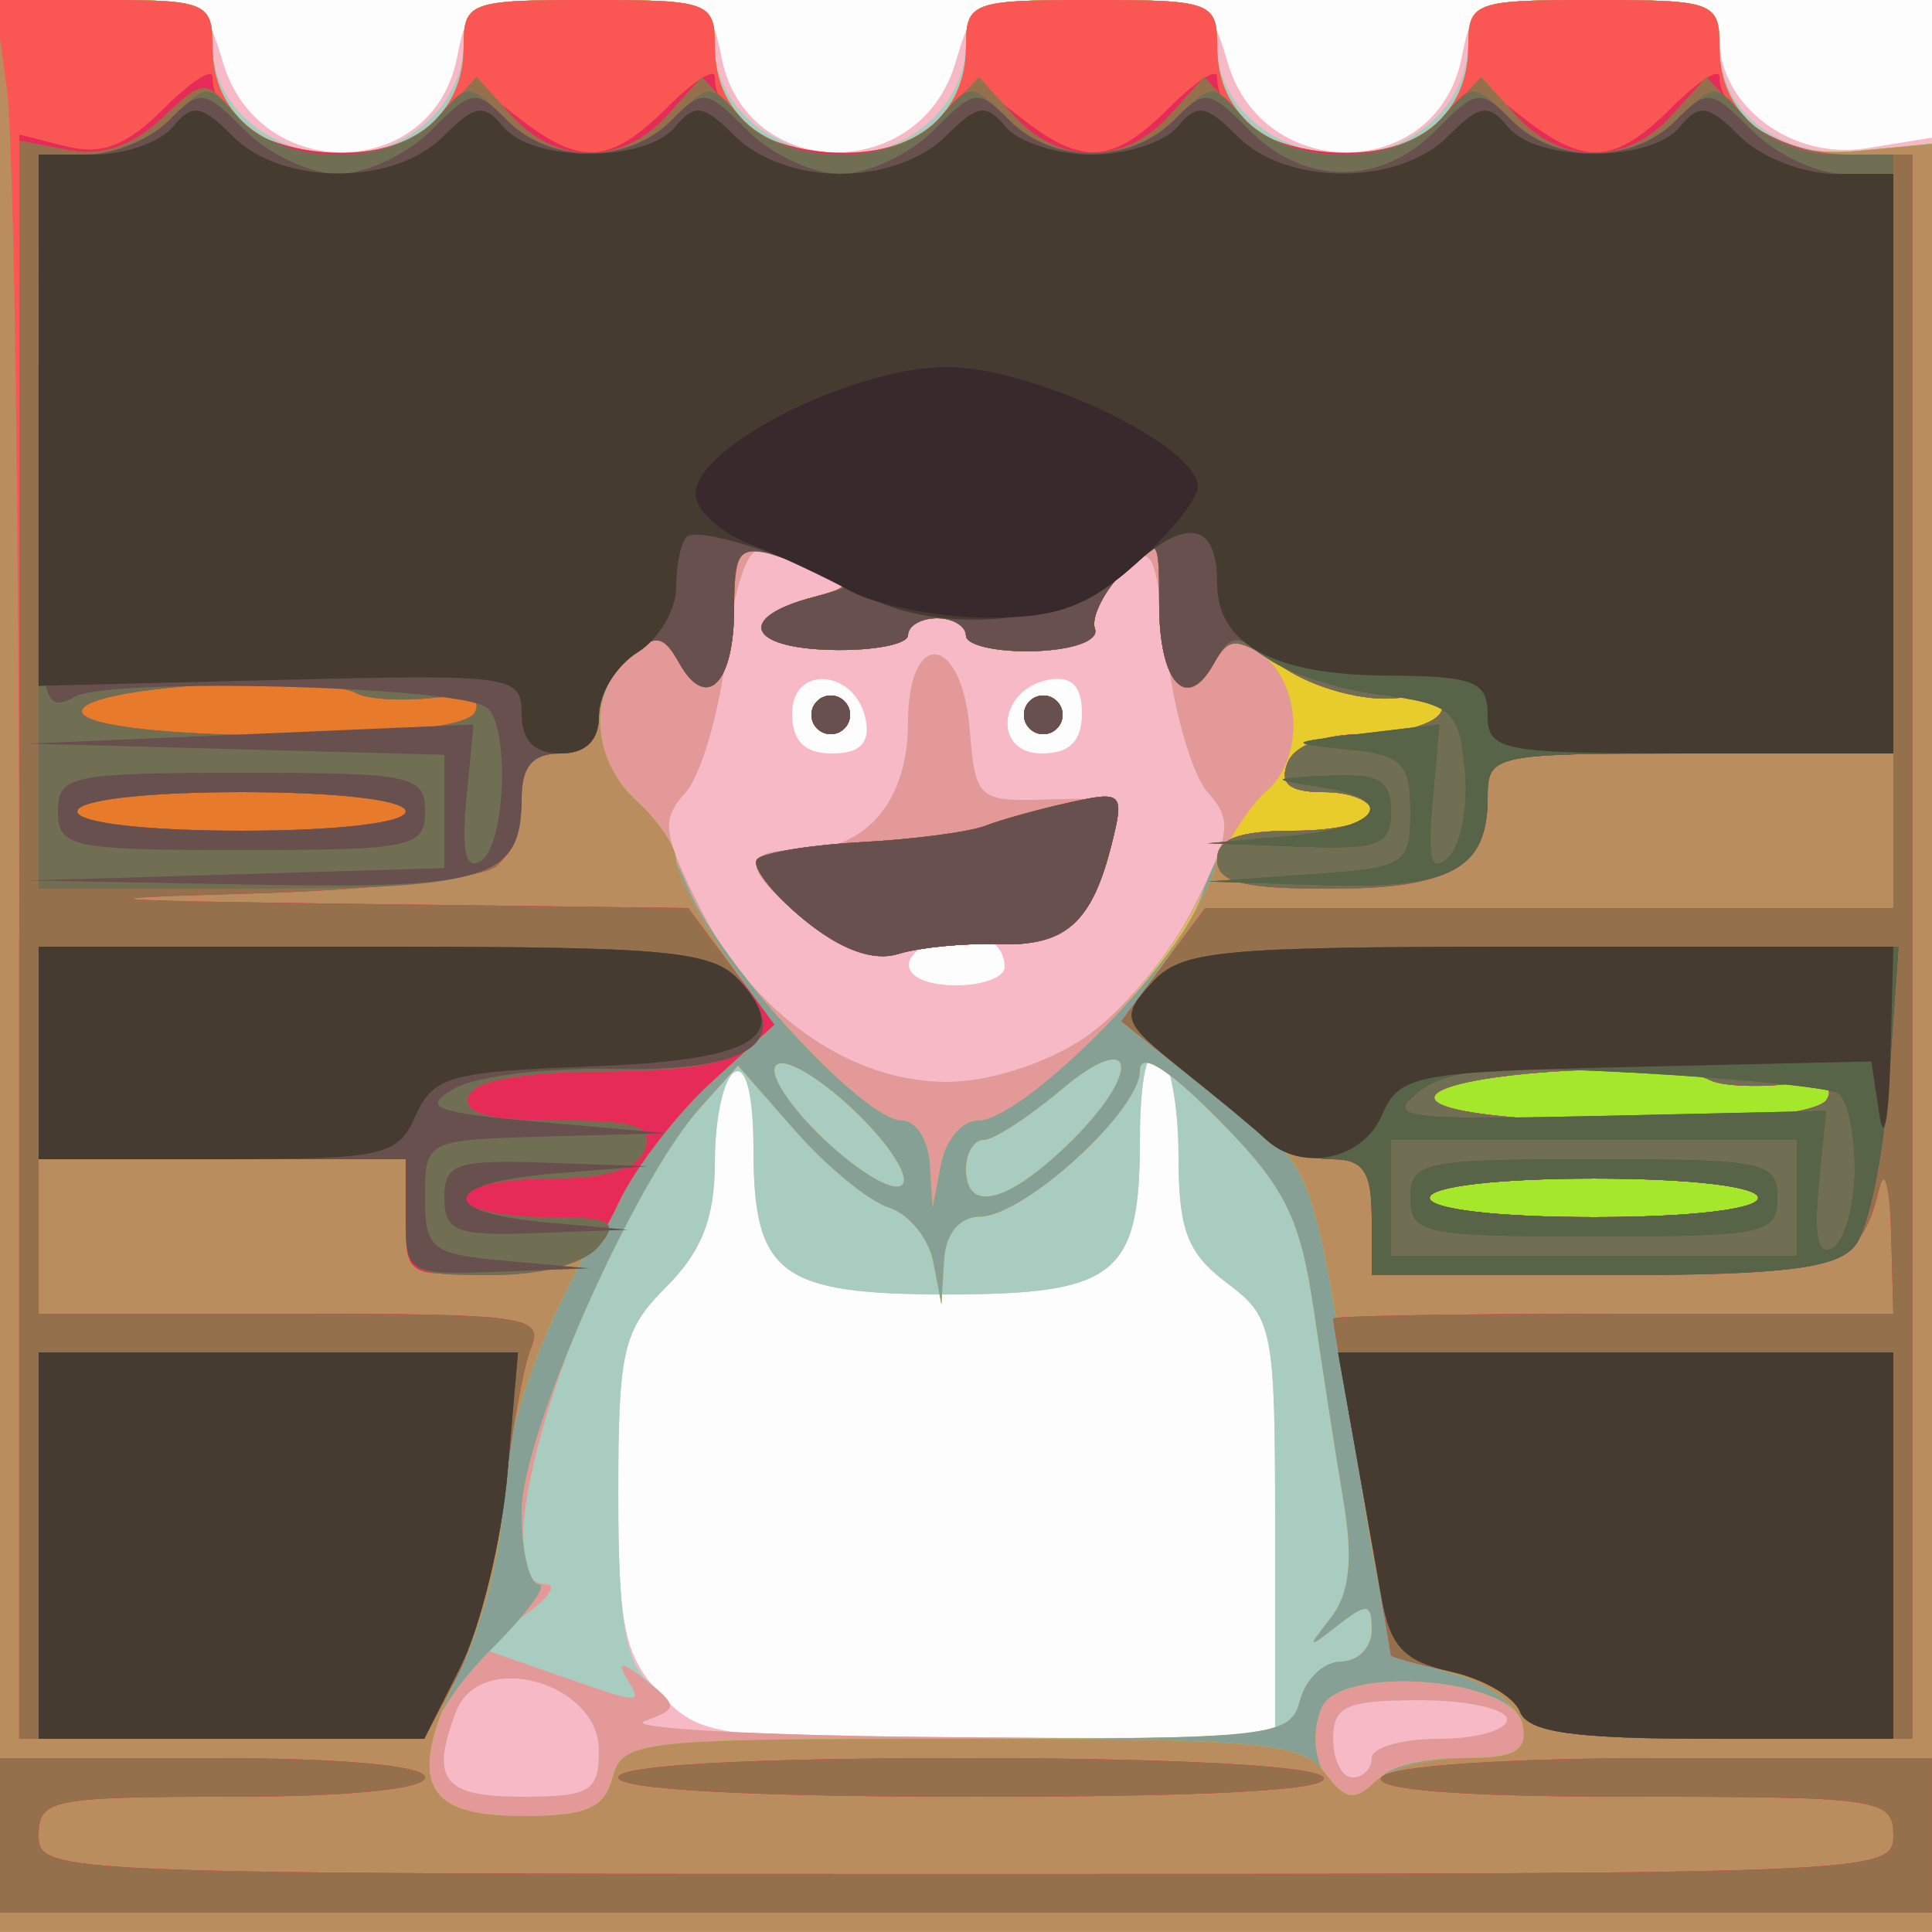 <?xml version="1.0" encoding="UTF-8" standalone="no"?>
<!-- Created with Inkscape (http://www.inkscape.org/) -->

<svg
   xmlns:dc="http://purl.org/dc/elements/1.1/"
   xmlns:cc="http://creativecommons.org/ns#"
   xmlns:rdf="http://www.w3.org/1999/02/22-rdf-syntax-ns#"
   xmlns:svg="http://www.w3.org/2000/svg"
   xmlns="http://www.w3.org/2000/svg"
   xmlns:sodipodi="http://sodipodi.sourceforge.net/DTD/sodipodi-0.dtd"
   xmlns:inkscape="http://www.inkscape.org/namespaces/inkscape"
   id="svg4136"
   version="1.1"
   inkscape:version="0.91 r13725"
   width="93.848"
   height="93.848"
   viewBox="0 0 93.848 93.848"
   sodipodi:docname="market.svg">
  <rect x="0" y="0" width="93.848" height="93.848" fill="#333333" stroke="none"/>
  <defs
     id="defs4140" />
  <sodipodi:namedview
     pagecolor="#ffffff"
     bordercolor="#666666"
     borderopacity="1"
     objecttolerance="10"
     gridtolerance="10"
     guidetolerance="10"
     inkscape:pageopacity="0"
     inkscape:pageshadow="2"
     inkscape:window-width="2560"
     inkscape:window-height="1061"
     id="namedview4138"
     showgrid="false"
     inkscape:zoom="4.7577057"
     inkscape:cx="100.80425"
     inkscape:cy="33.394007"
     inkscape:window-x="-4"
     inkscape:window-y="-4"
     inkscape:window-maximized="1"
     inkscape:current-layer="svg4136" />
  <g
     id="g4146">
    <path
       style="fill:#fdfdfd"
       d="M 0,46.924 0,0 l 46.924,0 46.924,0 0,46.924 0,46.924 -46.924,0 -46.924,0 0,-46.924 z"
       id="path4180"
       inkscape:connector-curvature="0" />
    <path
       style="fill:#f7b9c5"
       d="M 0,46.924 0,0 4.968,0 C 9.758,0 9.967,0.108 10.833,3.04 12.584,8.966 20.997,8.808 22.193,2.826 22.749,0.045 22.852,0 28.624,0 c 5.771,0 5.875,0.045 6.431,2.826 1.196,5.982 9.609,6.14 11.36,0.214 C 47.299,0.044 47.394,0 53.024,0 58.654,0 58.749,0.044 59.634,3.04 61.384,8.966 69.797,8.808 70.994,2.826 71.551,0.038 71.64,0 77.542,0 c 5.357,0 5.983,0.196 5.983,1.877 0,3.283 3.528,5.913 7.144,5.326 l 3.179,-0.516 0,43.58 0,43.58 -46.924,0 -46.924,0 0,-46.924 z m 61.94,27.347 c 0,-9.776 -0.096,-10.264 -2.346,-11.954 -1.92,-1.442 -2.346,-2.563 -2.346,-6.176 0,-2.428 -0.422,-4.675 -0.938,-4.994 -0.579,-0.358 -0.938,1.264 -0.938,4.235 0,6.572 -1.157,7.496 -9.385,7.496 -8.085,0 -9.385,-0.973 -9.385,-7.027 0,-2.658 -0.364,-4.12 -0.938,-3.766 -0.516,0.319 -0.938,2.264 -0.938,4.321 0,2.739 -0.628,4.369 -2.346,6.087 -2.118,2.118 -2.346,3.088 -2.346,9.985 0,6.552 0.29,7.948 2.041,9.811 1.955,2.081 2.624,2.172 15.954,2.172 l 13.914,0 0,-10.192 z M 48.801,46.979 c 0,-1.348 -1.537,-2.004 -3.2,-1.366 -2.291,0.879 -1.771,2.249 0.854,2.249 1.29,0 2.346,-0.397 2.346,-0.883 z M 42.055,34.969 c -0.471,-2.446 -3.577,-2.719 -3.577,-0.314 0,1.343 0.603,1.946 1.946,1.946 1.343,0 1.848,-0.505 1.632,-1.632 z m -2.639,-0.245 c 0,-0.516 0.422,-0.938 0.938,-0.938 0.516,0 0.938,0.422 0.938,0.938 0,0.516 -0.422,0.938 -0.938,0.938 -0.516,0 -0.938,-0.422 -0.938,-0.938 z m 13.139,-0.069 c 0,-1.343 -0.505,-1.848 -1.632,-1.632 -2.446,0.471 -2.719,3.577 -0.314,3.577 1.343,0 1.946,-0.603 1.946,-1.946 z m -2.815,0.069 c 0,-0.516 0.422,-0.938 0.938,-0.938 0.516,0 0.938,0.422 0.938,0.938 0,0.516 -0.422,0.938 -0.938,0.938 -0.516,0 -0.938,-0.422 -0.938,-0.938 z"
       id="path4178"
       inkscape:connector-curvature="0" />
    <path
       style="fill:#a8cdc0"
       d="M 0,46.924 0,0 5.162,0 c 4.789,0 5.162,0.159 5.162,2.201 0,2.944 2.789,5.307 6.263,5.307 3.238,0 5.937,-2.487 5.937,-5.47 C 22.523,0.155 22.989,0 28.624,0 c 5.774,0 6.1,0.118 6.1,2.201 0,2.944 2.789,5.307 6.263,5.307 3.238,0 5.937,-2.487 5.937,-5.47 C 46.924,0.155 47.389,0 53.024,0 c 5.774,0 6.1,0.118 6.1,2.201 0,2.944 2.789,5.307 6.263,5.307 3.238,0 5.937,-2.487 5.937,-5.47 C 71.324,0.155 71.79,0 77.424,0 c 5.774,0 6.1,0.118 6.1,2.201 0,3.348 3.06,5.593 6.997,5.134 l 3.327,-0.388 0,43.451 0,43.451 -46.924,0 -46.924,0 0,-46.924 z m 29.093,38.109 c 0,-3.336 -5.78,-4.92 -6.938,-1.901 -1.273,3.317 -0.636,4.146 3.184,4.146 3.334,0 3.754,-0.251 3.754,-2.246 z m 37.539,0.369 c 0,-0.516 1.478,-0.938 3.285,-0.938 1.807,0 3.285,-0.422 3.285,-0.938 0,-0.516 -1.9,-0.938 -4.223,-0.938 -3.597,0 -4.223,0.278 -4.223,1.877 0,1.032 0.422,1.877 0.938,1.877 0.516,0 0.938,-0.422 0.938,-0.938 z M 61.94,74.3 c 0,-9.807 -0.095,-10.292 -2.346,-11.983 -1.92,-1.442 -2.346,-2.563 -2.346,-6.176 0,-2.428 -0.422,-4.675 -0.938,-4.994 -0.579,-0.358 -0.938,1.264 -0.938,4.235 0,6.572 -1.157,7.496 -9.385,7.496 -8.085,0 -9.385,-0.973 -9.385,-7.027 0,-2.658 -0.364,-4.12 -0.938,-3.766 -0.516,0.319 -0.938,2.264 -0.938,4.321 0,2.739 -0.628,4.369 -2.346,6.087 -2.127,2.127 -2.346,3.076 -2.346,10.166 0,6.017 0.346,8.106 1.499,9.063 1.361,1.129 1.339,1.303 -0.235,1.885 -0.953,0.353 5.552,0.702 14.455,0.777 l 16.189,0.135 0,-10.221 z M 52.651,50.436 c 1.754,-1.166 4.134,-3.989 5.288,-6.274 1.848,-3.658 1.936,-4.336 0.735,-5.663 -0.75,-0.829 -1.649,-3.929 -1.997,-6.889 -0.601,-5.111 -0.713,-5.298 -2.242,-3.714 -0.885,0.917 -1.446,2.111 -1.247,2.654 0.206,0.562 -1.064,1.027 -2.951,1.08 -1.822,0.052 -3.313,-0.287 -3.313,-0.752 0,-0.465 -0.633,-0.846 -1.408,-0.846 -0.774,0 -1.408,0.368 -1.408,0.818 0,0.45 -1.692,0.774 -3.759,0.72 -4.058,-0.106 -4.556,-1.582 -0.864,-2.556 2.143,-0.565 2.166,-0.641 0.4,-1.289 -1.032,-0.379 -2.351,-0.825 -2.93,-0.992 -0.642,-0.185 -1.295,1.759 -1.673,4.978 -0.341,2.905 -1.235,5.96 -1.985,6.789 -1.201,1.327 -1.113,2.005 0.735,5.663 2.578,5.103 7.264,8.393 11.953,8.393 2.042,0 4.792,-0.875 6.665,-2.119 z M 39.181,44.771 c -3.179,-2.637 -3.252,-3.478 -0.302,-3.478 3.199,0 5.229,-2.394 5.229,-6.167 0,-4.629 2.607,-4.366 2.993,0.302 0.284,3.426 0.387,3.516 3.882,3.406 3.422,-0.108 3.562,0.002 2.975,2.341 -0.923,3.677 -2.244,4.804 -5.5,4.691 -1.618,-0.056 -3.787,0.156 -4.82,0.472 -1.216,0.372 -2.785,-0.179 -4.458,-1.567 z m 0.235,-10.047 c 0,-0.516 0.422,-0.938 0.938,-0.938 0.516,0 0.938,0.422 0.938,0.938 0,0.516 -0.422,0.938 -0.938,0.938 -0.516,0 -0.938,-0.422 -0.938,-0.938 z m 10.323,0 c 0,-0.516 0.422,-0.938 0.938,-0.938 0.516,0 0.938,0.422 0.938,0.938 0,0.516 -0.422,0.938 -0.938,0.938 -0.516,0 -0.938,-0.422 -0.938,-0.938 z"
       id="path4176"
       inkscape:connector-curvature="0" />
    <path
       style="fill:#e39997"
       d="M 0,46.924 0,0 5.162,0 c 4.84,0 5.162,0.142 5.162,2.279 0,3.182 2.388,5.229 6.1,5.229 3.712,0 6.1,-2.047 6.1,-5.229 C 22.523,0.1 22.79,0 28.624,0 c 5.833,0 6.1,0.1 6.1,2.279 0,3.182 2.388,5.229 6.1,5.229 3.712,0 6.1,-2.047 6.1,-5.229 C 46.924,0.1 47.191,0 53.024,0 c 5.833,0 6.1,0.1 6.1,2.279 0,3.182 2.388,5.229 6.1,5.229 3.712,0 6.1,-2.047 6.1,-5.229 C 71.324,0.1 71.591,0 77.424,0 c 5.833,0 6.1,0.1 6.1,2.279 0,3.543 2.539,5.452 6.721,5.053 l 3.603,-0.344 0,43.429 0,43.429 -46.924,0 -46.924,0 0,-46.924 z m 29.093,38.109 c 0,-3.336 -5.78,-4.92 -6.938,-1.901 -1.273,3.317 -0.636,4.146 3.184,4.146 3.334,0 3.754,-0.251 3.754,-2.246 z m 37.539,0.369 c 0,-0.516 1.478,-0.938 3.285,-0.938 1.807,0 3.285,-0.422 3.285,-0.938 0,-0.516 -1.9,-0.938 -4.223,-0.938 -3.597,0 -4.223,0.278 -4.223,1.877 0,1.032 0.422,1.877 0.938,1.877 0.516,0 0.938,-0.422 0.938,-0.938 z m -3.489,-2.788 c 0.274,-1.048 1.171,-1.905 1.994,-1.905 0.823,0 1.496,-0.685 1.496,-1.523 0,-1.315 -0.224,-1.347 -1.642,-0.235 -1.49,1.168 -1.522,1.135 -0.35,-0.359 0.913,-1.163 1.097,-2.818 0.627,-5.631 -0.366,-2.191 -1.018,-6.393 -1.45,-9.338 -0.658,-4.487 -1.406,-5.982 -4.616,-9.224 -2.512,-2.537 -3.831,-3.355 -3.831,-2.374 0,1.923 -5.597,7.036 -7.742,7.072 -1.03,0.017 -1.69,0.814 -1.77,2.139 L 45.73,63.347 45.329,61.28 c -0.22,-1.137 -1.193,-2.319 -2.161,-2.626 -0.968,-0.307 -3.01,-1.983 -4.539,-3.724 l -2.779,-3.166 -1.829,2.037 c -5.479,6.102 -11.028,23.153 -7.534,23.153 0.631,0 0.159,0.692 -1.048,1.538 l -2.196,1.538 3.629,1.263 c 4.458,1.552 4.364,1.549 3.504,0.119 -0.431,-0.717 -0.052,-0.643 0.974,0.19 1.61,1.307 1.607,1.39 -0.054,2.006 -0.953,0.353 5.71,0.702 14.808,0.776 15.89,0.128 16.561,0.059 17.039,-1.771 z M 41.122,53.602 c -1.762,-1.581 -3.274,-2.342 -3.482,-1.754 -0.203,0.572 1.042,2.3 2.765,3.84 1.765,1.577 3.286,2.343 3.482,1.754 0.192,-0.575 -1.052,-2.303 -2.765,-3.84 z m 10.677,2.062 c 3.694,-3.539 3.476,-5.863 -0.255,-2.723 -1.588,1.336 -3.277,2.43 -3.754,2.43 -0.477,0 -0.866,0.633 -0.866,1.408 0,2.136 1.947,1.691 4.876,-1.114 z m 0.851,-5.228 c 1.754,-1.166 4.134,-3.989 5.288,-6.274 1.848,-3.658 1.936,-4.336 0.735,-5.663 -0.75,-0.829 -1.649,-3.929 -1.997,-6.889 -0.601,-5.111 -0.713,-5.298 -2.242,-3.714 -0.885,0.917 -1.446,2.111 -1.247,2.654 0.206,0.562 -1.064,1.027 -2.951,1.08 -1.822,0.052 -3.313,-0.287 -3.313,-0.752 0,-0.465 -0.633,-0.846 -1.408,-0.846 -0.774,0 -1.408,0.368 -1.408,0.818 0,0.45 -1.692,0.774 -3.759,0.72 -4.058,-0.106 -4.556,-1.582 -0.864,-2.556 2.143,-0.565 2.166,-0.641 0.4,-1.289 -1.032,-0.379 -2.351,-0.825 -2.93,-0.992 -0.642,-0.185 -1.295,1.759 -1.673,4.978 -0.341,2.905 -1.235,5.96 -1.985,6.789 -1.201,1.327 -1.113,2.005 0.735,5.663 2.578,5.103 7.264,8.393 11.953,8.393 2.042,0 4.792,-0.875 6.665,-2.119 z M 39.181,44.771 c -3.179,-2.637 -3.252,-3.478 -0.302,-3.478 3.199,0 5.229,-2.394 5.229,-6.167 0,-4.629 2.607,-4.366 2.993,0.302 0.284,3.426 0.387,3.516 3.882,3.406 3.422,-0.108 3.562,0.002 2.975,2.341 -0.923,3.677 -2.244,4.804 -5.5,4.691 -1.618,-0.056 -3.787,0.156 -4.82,0.472 -1.216,0.372 -2.785,-0.179 -4.458,-1.567 z m 0.235,-10.047 c 0,-0.516 0.422,-0.938 0.938,-0.938 0.516,0 0.938,0.422 0.938,0.938 0,0.516 -0.422,0.938 -0.938,0.938 -0.516,0 -0.938,-0.422 -0.938,-0.938 z m 10.323,0 c 0,-0.516 0.422,-0.938 0.938,-0.938 0.516,0 0.938,0.422 0.938,0.938 0,0.516 -0.422,0.938 -0.938,0.938 -0.516,0 -0.938,-0.422 -0.938,-0.938 z"
       id="path4174"
       inkscape:connector-curvature="0" />
    <path
       style="fill:#e7cc2b"
       d="M 0,46.924 0,0 5.162,0 c 4.84,0 5.162,0.142 5.162,2.279 0,3.182 2.388,5.229 6.1,5.229 3.712,0 6.1,-2.047 6.1,-5.229 C 22.523,0.1 22.79,0 28.624,0 c 5.833,0 6.1,0.1 6.1,2.279 0,3.182 2.388,5.229 6.1,5.229 3.712,0 6.1,-2.047 6.1,-5.229 C 46.924,0.1 47.191,0 53.024,0 c 5.833,0 6.1,0.1 6.1,2.279 0,3.182 2.388,5.229 6.1,5.229 3.712,0 6.1,-2.047 6.1,-5.229 C 71.324,0.1 71.591,0 77.424,0 c 5.833,0 6.1,0.1 6.1,2.279 0,3.543 2.539,5.452 6.721,5.053 l 3.603,-0.344 0,43.429 0,43.429 -46.924,0 -46.924,0 0,-46.924 z m 29.759,39.416 c 0.467,-1.786 1.28,-1.877 16.695,-1.877 15.415,0 16.228,-0.091 16.695,-1.877 0.27,-1.032 1.164,-1.877 1.986,-1.877 0.823,0 1.496,-0.685 1.496,-1.523 0,-1.315 -0.224,-1.347 -1.642,-0.235 -1.49,1.168 -1.522,1.135 -0.35,-0.359 0.913,-1.163 1.097,-2.818 0.627,-5.631 -0.366,-2.191 -1.018,-6.393 -1.45,-9.338 -0.658,-4.487 -1.406,-5.982 -4.616,-9.224 -2.512,-2.537 -3.831,-3.355 -3.831,-2.374 0,1.923 -5.597,7.036 -7.742,7.072 -1.03,0.017 -1.69,0.814 -1.77,2.139 L 45.73,63.347 45.329,61.28 c -0.22,-1.137 -1.193,-2.319 -2.161,-2.626 -0.968,-0.307 -3.01,-1.983 -4.539,-3.724 l -2.779,-3.166 -1.829,2.037 c -3.239,3.607 -8.682,15.921 -8.682,19.642 0,1.931 0.38,3.511 0.845,3.511 0.465,0 -0.591,1.436 -2.346,3.191 -2.981,2.981 -4.019,5.992 -2.565,7.445 0.344,0.344 2.284,0.626 4.311,0.626 2.896,0 3.79,-0.402 4.176,-1.877 z m 37.342,0 c 0.319,-0.516 2.064,-0.938 3.878,-0.938 2.634,0 3.235,-0.331 2.986,-1.642 -0.432,-2.274 -8.954,-2.932 -9.79,-0.756 -1.104,2.878 1.425,5.764 2.925,3.336 z M 41.122,53.602 c -1.762,-1.581 -3.274,-2.342 -3.482,-1.754 -0.203,0.572 1.042,2.3 2.765,3.84 1.765,1.577 3.286,2.343 3.482,1.754 0.192,-0.575 -1.052,-2.303 -2.765,-3.84 z m 6.334,0.83 c 2.26,0 9.055,-6.817 10.869,-10.903 0.944,-2.126 2.354,-4.394 3.134,-5.042 1.856,-1.54 1.813,-5.082 -0.08,-6.654 -1.264,-1.049 -1.64,-0.991 -2.404,0.374 -1.346,2.406 -2.667,0.988 -2.667,-2.864 0,-3.329 -0.033,-3.359 -1.742,-1.587 -0.958,0.994 -1.578,2.25 -1.379,2.793 0.206,0.562 -1.064,1.027 -2.951,1.08 -1.822,0.052 -3.313,-0.287 -3.313,-0.752 0,-0.465 -0.633,-0.846 -1.408,-0.846 -0.774,0 -1.408,0.368 -1.408,0.818 0,0.45 -1.692,0.774 -3.759,0.72 -4.058,-0.106 -4.556,-1.582 -0.864,-2.556 1.924,-0.507 2.022,-0.693 0.634,-1.199 -4.375,-1.594 -4.458,-1.562 -4.458,1.722 0,3.684 -1.346,5.032 -2.667,2.671 -0.764,-1.365 -1.139,-1.423 -2.404,-0.374 -1.911,1.586 -1.93,5.118 -0.037,6.69 0.804,0.667 2.091,2.725 2.86,4.573 1.557,3.742 8.537,11.336 10.42,11.336 0.667,0 1.27,0.95 1.34,2.112 l 0.128,2.112 0.407,-2.112 c 0.224,-1.161 1.01,-2.112 1.746,-2.112 z m -8.472,-9.819 c -1.528,-1.264 -2.516,-2.561 -2.196,-2.882 0.321,-0.321 2.627,-0.693 5.125,-0.828 2.498,-0.134 5.175,-0.489 5.949,-0.788 0.774,-0.299 2.62,-0.811 4.102,-1.137 2.566,-0.566 2.663,-0.469 2.036,2.028 -0.966,3.848 -2.249,4.973 -5.542,4.859 -1.618,-0.056 -3.787,0.156 -4.82,0.472 -1.235,0.378 -2.828,-0.212 -4.656,-1.724 z m 0.433,-9.889 c 0,-0.516 0.422,-0.938 0.938,-0.938 0.516,0 0.938,0.422 0.938,0.938 0,0.516 -0.422,0.938 -0.938,0.938 -0.516,0 -0.938,-0.422 -0.938,-0.938 z m 10.323,0 c 0,-0.516 0.422,-0.938 0.938,-0.938 0.516,0 0.938,0.422 0.938,0.938 0,0.516 -0.422,0.938 -0.938,0.938 -0.516,0 -0.938,-0.422 -0.938,-0.938 z m 2.06,20.94 c 3.694,-3.539 3.476,-5.863 -0.255,-2.723 -1.588,1.336 -3.277,2.43 -3.754,2.43 -0.477,0 -0.866,0.633 -0.866,1.408 0,2.136 1.947,1.691 4.876,-1.114 z"
       id="path4172"
       inkscape:connector-curvature="0" />
    <path
       style="fill:#86a096"
       d="M 0,46.924 0,0 5.162,0 c 4.84,0 5.162,0.142 5.162,2.279 0,3.182 2.388,5.229 6.1,5.229 3.712,0 6.1,-2.047 6.1,-5.229 C 22.523,0.1 22.79,0 28.624,0 c 5.833,0 6.1,0.1 6.1,2.279 0,3.182 2.388,5.229 6.1,5.229 3.712,0 6.1,-2.047 6.1,-5.229 C 46.924,0.1 47.191,0 53.024,0 c 5.833,0 6.1,0.1 6.1,2.279 0,3.182 2.388,5.229 6.1,5.229 3.712,0 6.1,-2.047 6.1,-5.229 C 71.324,0.1 71.591,0 77.424,0 c 5.833,0 6.1,0.1 6.1,2.279 0,3.543 2.539,5.452 6.721,5.053 l 3.603,-0.344 0,43.429 0,43.429 -46.924,0 -46.924,0 0,-46.924 z m 29.759,39.416 c 0.467,-1.786 1.28,-1.877 16.695,-1.877 15.415,0 16.228,-0.091 16.695,-1.877 0.27,-1.032 1.164,-1.877 1.986,-1.877 0.823,0 1.496,-0.685 1.496,-1.523 0,-1.315 -0.224,-1.347 -1.642,-0.235 -1.49,1.168 -1.522,1.135 -0.35,-0.359 0.913,-1.163 1.097,-2.818 0.627,-5.631 -0.366,-2.191 -1.018,-6.393 -1.45,-9.338 -0.658,-4.487 -1.406,-5.982 -4.616,-9.224 -2.512,-2.537 -3.831,-3.355 -3.831,-2.374 0,1.923 -5.597,7.036 -7.742,7.072 -1.03,0.017 -1.69,0.814 -1.77,2.139 L 45.73,63.347 45.329,61.28 c -0.22,-1.137 -1.193,-2.319 -2.161,-2.626 -0.968,-0.307 -3.01,-1.983 -4.539,-3.724 l -2.779,-3.166 -1.829,2.037 c -3.239,3.607 -8.682,15.921 -8.682,19.642 0,1.931 0.38,3.511 0.845,3.511 0.465,0 -0.591,1.436 -2.346,3.191 -2.981,2.981 -4.019,5.992 -2.565,7.445 0.344,0.344 2.284,0.626 4.311,0.626 2.896,0 3.79,-0.402 4.176,-1.877 z m 37.342,0 c 0.319,-0.516 2.064,-0.938 3.878,-0.938 2.634,0 3.235,-0.331 2.986,-1.642 -0.432,-2.274 -8.954,-2.932 -9.79,-0.756 -1.104,2.878 1.425,5.764 2.925,3.336 z M 41.122,53.602 c -1.762,-1.581 -3.274,-2.342 -3.482,-1.754 -0.203,0.572 1.042,2.3 2.765,3.84 1.765,1.577 3.286,2.343 3.482,1.754 0.192,-0.575 -1.052,-2.303 -2.765,-3.84 z m 6.357,0.83 c 2.205,0 9.616,-7.424 10.868,-10.888 1.036,-2.865 1.516,-3.189 4.719,-3.189 1.961,0 3.565,-0.422 3.565,-0.938 0,-0.516 -1.043,-0.938 -2.317,-0.938 -1.674,0 -2.167,-0.391 -1.777,-1.408 0.331,-0.862 1.754,-1.408 3.669,-1.408 1.721,0 3.413,-0.459 3.759,-1.02 0.412,-0.667 -0.327,-0.92 -2.137,-0.73 -1.554,0.163 -3.923,-0.467 -5.403,-1.436 -2.417,-1.584 -2.707,-1.599 -3.496,-0.189 -1.306,2.334 -2.622,0.857 -2.622,-2.944 0,-3.329 -0.033,-3.359 -1.742,-1.587 -0.958,0.994 -1.578,2.25 -1.379,2.793 0.206,0.562 -1.064,1.027 -2.951,1.08 -1.822,0.052 -3.313,-0.287 -3.313,-0.752 0,-0.465 -0.633,-0.846 -1.408,-0.846 -0.774,0 -1.408,0.368 -1.408,0.818 0,0.45 -1.692,0.774 -3.759,0.72 -4.058,-0.106 -4.556,-1.582 -0.864,-2.556 1.924,-0.507 2.022,-0.693 0.634,-1.199 -4.375,-1.594 -4.458,-1.562 -4.458,1.722 0,3.684 -1.346,5.032 -2.667,2.671 -0.764,-1.365 -1.139,-1.423 -2.404,-0.374 -1.911,1.586 -1.93,5.118 -0.037,6.69 0.804,0.667 2.091,2.725 2.86,4.573 1.557,3.742 8.537,11.336 10.42,11.336 0.667,0 1.27,0.95 1.34,2.112 l 0.128,2.112 0.407,-2.112 c 0.224,-1.161 1.02,-2.112 1.77,-2.112 z m -8.496,-9.819 c -1.528,-1.264 -2.516,-2.561 -2.196,-2.882 0.321,-0.321 2.627,-0.693 5.125,-0.828 2.498,-0.134 5.175,-0.489 5.949,-0.788 0.774,-0.299 2.62,-0.811 4.102,-1.137 2.566,-0.566 2.663,-0.469 2.036,2.028 -0.966,3.848 -2.249,4.973 -5.542,4.859 -1.618,-0.056 -3.787,0.156 -4.82,0.472 -1.235,0.378 -2.828,-0.212 -4.656,-1.724 z m 0.433,-9.889 c 0,-0.516 0.422,-0.938 0.938,-0.938 0.516,0 0.938,0.422 0.938,0.938 0,0.516 -0.422,0.938 -0.938,0.938 -0.516,0 -0.938,-0.422 -0.938,-0.938 z m 10.323,0 c 0,-0.516 0.422,-0.938 0.938,-0.938 0.516,0 0.938,0.422 0.938,0.938 0,0.516 -0.422,0.938 -0.938,0.938 -0.516,0 -0.938,-0.422 -0.938,-0.938 z m 2.06,20.94 c 3.694,-3.539 3.476,-5.863 -0.255,-2.723 -1.588,1.336 -3.277,2.43 -3.754,2.43 -0.477,0 -0.866,0.633 -0.866,1.408 0,2.136 1.947,1.691 4.876,-1.114 z"
       id="path4170"
       inkscape:connector-curvature="0" />
    <path
       style="fill:#a4e72b"
       d="M 0,46.924 0,0 5.162,0 c 4.84,0 5.162,0.142 5.162,2.279 0,3.182 2.388,5.229 6.1,5.229 3.712,0 6.1,-2.047 6.1,-5.229 C 22.523,0.1 22.79,0 28.624,0 c 5.833,0 6.1,0.1 6.1,2.279 0,3.182 2.388,5.229 6.1,5.229 3.712,0 6.1,-2.047 6.1,-5.229 C 46.924,0.1 47.191,0 53.024,0 c 5.833,0 6.1,0.1 6.1,2.279 0,3.182 2.388,5.229 6.1,5.229 3.712,0 6.1,-2.047 6.1,-5.229 C 71.324,0.1 71.591,0 77.424,0 c 5.833,0 6.1,0.1 6.1,2.279 0,3.543 2.539,5.452 6.721,5.053 l 3.603,-0.344 0,43.429 0,43.429 -46.924,0 -46.924,0 0,-46.924 z m 29.759,39.416 c 0.467,-1.787 1.28,-1.877 16.936,-1.877 14.574,0 16.583,0.187 17.658,1.642 0.972,1.316 1.45,1.409 2.403,0.469 0.654,-0.645 2.614,-1.173 4.355,-1.173 2.485,0 3.099,-0.346 2.856,-1.609 C 73.797,82.907 72.309,81.797 70.662,81.324 67.3,80.36 67.36,80.527 65.245,66.264 64.155,58.907 63.457,56.667 61.882,55.471 60.788,54.641 58.689,52.995 57.217,51.813 l -2.677,-2.15 2.292,-3.378 c 1.261,-1.858 2.292,-3.952 2.292,-4.654 0,-0.864 1.214,-1.277 3.754,-1.277 2.065,0 3.754,-0.422 3.754,-0.938 0,-0.516 -1.043,-0.938 -2.317,-0.938 -1.674,0 -2.167,-0.391 -1.777,-1.408 0.331,-0.862 1.754,-1.408 3.669,-1.408 1.721,0 3.413,-0.459 3.759,-1.02 0.412,-0.667 -0.327,-0.92 -2.137,-0.73 -1.554,0.163 -3.923,-0.467 -5.403,-1.436 -2.417,-1.584 -2.707,-1.599 -3.496,-0.189 -1.306,2.334 -2.622,0.857 -2.622,-2.944 0,-3.329 -0.033,-3.359 -1.742,-1.587 -0.958,0.994 -1.578,2.25 -1.379,2.793 0.206,0.562 -1.064,1.027 -2.951,1.08 -1.822,0.052 -3.313,-0.287 -3.313,-0.752 0,-0.465 -0.633,-0.846 -1.408,-0.846 -0.774,0 -1.408,0.368 -1.408,0.818 0,0.45 -1.692,0.774 -3.759,0.72 -4.058,-0.106 -4.556,-1.582 -0.864,-2.556 2.293,-0.605 2.144,-0.752 -2.181,-2.147 -1.347,-0.434 -1.642,0.046 -1.642,2.67 0,3.684 -1.346,5.032 -2.667,2.671 -0.764,-1.365 -1.139,-1.423 -2.404,-0.374 -2.058,1.708 -1.879,5.071 0.378,7.114 1.032,0.934 1.877,2.208 1.877,2.83 0,0.622 1.058,2.69 2.351,4.596 l 2.351,3.464 -3.033,2.77 c -4.897,4.473 -10.067,14.886 -10.095,20.335 -0.011,2.18 -0.928,5.83 -2.036,8.112 -2.654,5.463 -1.939,7.163 3.012,7.163 3.082,0 3.971,-0.383 4.362,-1.877 z m 9.224,-41.727 c -1.528,-1.264 -2.516,-2.561 -2.196,-2.882 0.321,-0.321 2.627,-0.693 5.125,-0.828 2.498,-0.134 5.175,-0.489 5.949,-0.788 0.774,-0.299 2.62,-0.811 4.102,-1.137 2.566,-0.566 2.663,-0.469 2.036,2.028 -0.966,3.848 -2.249,4.973 -5.542,4.859 -1.618,-0.056 -3.787,0.156 -4.82,0.472 -1.235,0.378 -2.828,-0.212 -4.656,-1.724 z m 0.433,-9.889 c 0,-0.516 0.422,-0.938 0.938,-0.938 0.516,0 0.938,0.422 0.938,0.938 0,0.516 -0.422,0.938 -0.938,0.938 -0.516,0 -0.938,-0.422 -0.938,-0.938 z m 10.323,0 c 0,-0.516 0.422,-0.938 0.938,-0.938 0.516,0 0.938,0.422 0.938,0.938 0,0.516 -0.422,0.938 -0.938,0.938 -0.516,0 -0.938,-0.422 -0.938,-0.938 z"
       id="path4168"
       inkscape:connector-curvature="0" />
    <path
       style="fill:#ba8d5f"
       d="M 0,46.924 0,0 5.162,0 c 4.84,0 5.162,0.142 5.162,2.279 0,3.182 2.388,5.229 6.1,5.229 3.712,0 6.1,-2.047 6.1,-5.229 C 22.523,0.1 22.79,0 28.624,0 c 5.833,0 6.1,0.1 6.1,2.279 0,3.182 2.388,5.229 6.1,5.229 3.712,0 6.1,-2.047 6.1,-5.229 C 46.924,0.1 47.191,0 53.024,0 c 5.833,0 6.1,0.1 6.1,2.279 0,3.182 2.388,5.229 6.1,5.229 3.712,0 6.1,-2.047 6.1,-5.229 C 71.324,0.1 71.591,0 77.424,0 c 5.833,0 6.1,0.1 6.1,2.279 0,3.543 2.539,5.452 6.721,5.053 l 3.603,-0.344 0,43.429 0,43.429 -46.924,0 -46.924,0 0,-46.924 z m 29.759,39.416 c 0.467,-1.787 1.28,-1.877 16.936,-1.877 14.574,0 16.583,0.187 17.658,1.642 0.972,1.316 1.45,1.409 2.403,0.469 0.654,-0.645 2.614,-1.173 4.355,-1.173 2.485,0 3.099,-0.346 2.856,-1.609 C 73.797,82.907 72.309,81.797 70.662,81.324 67.3,80.36 67.36,80.527 65.245,66.264 64.155,58.907 63.457,56.667 61.882,55.471 60.788,54.641 58.689,52.995 57.217,51.813 l -2.677,-2.15 2.292,-3.378 c 1.261,-1.858 2.292,-3.952 2.292,-4.654 0,-0.864 1.214,-1.277 3.754,-1.277 2.065,0 3.754,-0.422 3.754,-0.938 0,-0.516 -1.043,-0.938 -2.317,-0.938 -1.674,0 -2.167,-0.391 -1.777,-1.408 0.331,-0.862 1.754,-1.408 3.669,-1.408 1.721,0 3.413,-0.459 3.759,-1.02 0.412,-0.667 -0.327,-0.92 -2.137,-0.73 -1.554,0.163 -3.923,-0.467 -5.403,-1.436 -2.417,-1.584 -2.707,-1.599 -3.496,-0.189 -1.306,2.334 -2.622,0.857 -2.622,-2.944 0,-3.329 -0.033,-3.359 -1.742,-1.587 -0.958,0.994 -1.578,2.25 -1.379,2.793 0.206,0.562 -1.064,1.027 -2.951,1.08 -1.822,0.052 -3.313,-0.287 -3.313,-0.752 0,-0.465 -0.633,-0.846 -1.408,-0.846 -0.774,0 -1.408,0.368 -1.408,0.818 0,0.45 -1.692,0.774 -3.759,0.72 -4.058,-0.106 -4.556,-1.582 -0.864,-2.556 2.293,-0.605 2.144,-0.752 -2.181,-2.147 -1.347,-0.434 -1.642,0.046 -1.642,2.67 0,3.684 -1.346,5.032 -2.667,2.671 -0.764,-1.365 -1.139,-1.423 -2.404,-0.374 -2.058,1.708 -1.879,5.071 0.378,7.114 1.032,0.934 1.877,2.208 1.877,2.83 0,0.622 1.058,2.69 2.351,4.596 l 2.351,3.464 -3.033,2.77 c -4.897,4.473 -10.067,14.886 -10.095,20.335 -0.011,2.18 -0.928,5.83 -2.036,8.112 -2.654,5.463 -1.939,7.163 3.012,7.163 3.082,0 3.971,-0.383 4.362,-1.877 z m 9.224,-41.727 c -1.528,-1.264 -2.516,-2.561 -2.196,-2.882 0.321,-0.321 2.627,-0.693 5.125,-0.828 2.498,-0.134 5.175,-0.489 5.949,-0.788 0.774,-0.299 2.62,-0.811 4.102,-1.137 2.566,-0.566 2.663,-0.469 2.036,2.028 -0.966,3.848 -2.249,4.973 -5.542,4.859 -1.618,-0.056 -3.787,0.156 -4.82,0.472 -1.235,0.378 -2.828,-0.212 -4.656,-1.724 z m 0.433,-9.889 c 0,-0.516 0.422,-0.938 0.938,-0.938 0.516,0 0.938,0.422 0.938,0.938 0,0.516 -0.422,0.938 -0.938,0.938 -0.516,0 -0.938,-0.422 -0.938,-0.938 z m 10.323,0 c 0,-0.516 0.422,-0.938 0.938,-0.938 0.516,0 0.938,0.422 0.938,0.938 0,0.516 -0.422,0.938 -0.938,0.938 -0.516,0 -0.938,-0.422 -0.938,-0.938 z m 35.662,23.462 c 0,-0.552 -3.285,-0.938 -7.977,-0.938 -4.692,0 -7.977,0.386 -7.977,0.938 0,0.552 3.285,0.938 7.977,0.938 4.692,0 7.977,-0.386 7.977,-0.938 z m 3.335,-4.774 c 0.411,-0.665 -0.306,-0.922 -2.057,-0.738 -1.478,0.155 -3.109,0.06 -3.625,-0.21 -1.974,-1.036 -12.975,-0.381 -13.37,0.796 -0.516,1.538 18.103,1.688 19.052,0.153 z"
       id="path4166"
       inkscape:connector-curvature="0" />
    <path
       style="fill:#fa5754"
       d="m 0,89.155 0,-3.754 10.323,0 c 6.257,0 10.323,0.37 10.323,0.938 0,0.563 -3.754,0.938 -9.385,0.938 -8.759,0 -9.385,0.125 -9.385,1.877 0,1.851 0.626,1.877 45.047,1.877 44.421,0 45.047,-0.026 45.047,-1.877 0,-1.785 -0.626,-1.877 -12.725,-1.877 -8.244,0 -12.521,-0.33 -12.145,-0.938 0.342,-0.553 5.953,-0.938 13.663,-0.938 l 13.083,0 0,3.754 0,3.754 -46.924,0 -46.924,0 0,-3.754 z m 30.031,-2.815 c 0,-0.591 6.238,-0.938 16.837,-0.938 10.212,0 17.065,0.369 17.417,0.938 0.379,0.613 -5.465,0.938 -16.837,0.938 -10.986,0 -17.417,-0.347 -17.417,-0.938 z M 0.938,46.586 c 0,-20.833 -0.269,-39.837 -0.597,-42.231 L -0.255,0 5.034,0 c 4.975,0 5.289,0.136 5.289,2.279 0,3.182 2.388,5.229 6.1,5.229 3.712,0 6.1,-2.047 6.1,-5.229 C 22.523,0.1 22.79,0 28.624,0 c 5.833,0 6.1,0.1 6.1,2.279 0,3.182 2.388,5.229 6.1,5.229 3.712,0 6.1,-2.047 6.1,-5.229 C 46.924,0.1 47.191,0 53.024,0 c 5.833,0 6.1,0.1 6.1,2.279 0,3.182 2.388,5.229 6.1,5.229 3.712,0 6.1,-2.047 6.1,-5.229 C 71.324,0.1 71.591,0 77.424,0 c 5.833,0 6.1,0.1 6.1,2.279 0,3.199 2.394,5.229 6.167,5.229 l 3.218,0 0,38.478 0,38.478 -9.284,0 c -7.11,0 -9.403,-0.309 -9.791,-1.319 -0.278,-0.726 -1.802,-1.604 -3.385,-1.952 -1.583,-0.348 -2.879,-0.704 -2.88,-0.792 -7.06e-4,-0.088 -0.634,-3.75 -1.406,-8.137 -0.773,-4.387 -1.406,-8.083 -1.406,-8.212 -7.06e-4,-0.129 6.122,-0.235 13.607,-0.235 l 13.608,0 -0.109,-3.989 c -0.06,-2.194 -0.316,-3.144 -0.57,-2.112 -0.962,3.912 -1.958,4.223 -13.513,4.223 l -11.147,0 0,-2.815 c 0,-2.209 -0.413,-2.815 -1.917,-2.815 -1.054,0 -2.427,-0.416 -3.05,-0.924 -0.623,-0.508 -2.497,-2.016 -4.163,-3.351 l -3.029,-2.426 2.033,-2.749 2.033,-2.749 16.716,0 16.716,0 0,-3.754 0,-3.754 -9.854,0 c -9.657,0 -9.854,0.043 -9.854,2.158 0,3.371 -1.814,4.411 -7.696,4.411 -4.213,0 -5.443,-0.318 -5.443,-1.408 0,-1.017 1.043,-1.408 3.754,-1.408 2.065,0 3.754,-0.422 3.754,-0.938 0,-0.516 -1.043,-0.938 -2.317,-0.938 -1.674,0 -2.167,-0.391 -1.777,-1.408 0.331,-0.862 1.754,-1.408 3.669,-1.408 1.721,0 3.413,-0.459 3.759,-1.02 0.412,-0.667 -0.327,-0.92 -2.137,-0.73 -1.554,0.163 -3.923,-0.467 -5.403,-1.436 -2.417,-1.584 -2.707,-1.599 -3.496,-0.189 -1.306,2.334 -2.622,0.857 -2.622,-2.944 0,-3.329 -0.033,-3.359 -1.742,-1.587 -0.958,0.994 -1.578,2.25 -1.379,2.793 0.206,0.562 -1.064,1.027 -2.951,1.08 -1.822,0.052 -3.313,-0.287 -3.313,-0.752 0,-0.465 -0.633,-0.846 -1.408,-0.846 -0.774,0 -1.408,0.368 -1.408,0.818 0,0.45 -1.692,0.774 -3.759,0.72 -4.058,-0.106 -4.556,-1.582 -0.864,-2.556 2.293,-0.605 2.144,-0.752 -2.181,-2.147 -1.347,-0.434 -1.642,0.046 -1.642,2.67 0,3.684 -1.346,5.032 -2.667,2.671 -0.764,-1.365 -1.139,-1.423 -2.404,-0.374 -0.824,0.684 -1.499,2.037 -1.499,3.006 0,1.136 -0.666,1.762 -1.877,1.762 -1.351,0 -1.877,0.626 -1.877,2.231 0,1.227 -0.554,2.691 -1.23,3.252 -0.677,0.562 -6.061,1.156 -11.966,1.322 -8.748,0.245 -7.772,0.338 5.277,0.502 l 16.012,0.201 2.094,2.832 2.094,2.832 -3.068,2.802 c -1.687,1.541 -3.713,4.173 -4.502,5.849 -1.283,2.727 -1.901,3.077 -5.888,3.333 -4.404,0.283 -4.454,0.253 -4.454,-2.581 l 0,-2.867 -8.916,0 -8.916,0 0,3.754 0,3.754 12.301,0 c 11.346,0 12.248,0.127 11.625,1.642 -0.371,0.903 -0.968,4.176 -1.327,7.273 -0.358,3.097 -1.377,7.003 -2.265,8.681 l -1.613,3.05 -9.83,0 -9.83,0 0,-37.877 z M 85.401,58.186 c 0,-0.552 -3.285,-0.938 -7.977,-0.938 -4.692,0 -7.977,0.386 -7.977,0.938 0,0.552 3.285,0.938 7.977,0.938 4.692,0 7.977,-0.386 7.977,-0.938 z m 3.335,-4.774 c 0.411,-0.665 -0.306,-0.922 -2.057,-0.738 -1.478,0.155 -3.109,0.06 -3.625,-0.21 -1.974,-1.036 -12.975,-0.381 -13.37,0.796 -0.516,1.538 18.103,1.688 19.052,0.153 z M 38.983,44.613 c -1.528,-1.264 -2.516,-2.561 -2.196,-2.882 0.321,-0.321 2.627,-0.693 5.125,-0.828 2.498,-0.134 5.175,-0.489 5.949,-0.788 0.774,-0.299 2.62,-0.811 4.102,-1.137 2.566,-0.566 2.663,-0.469 2.036,2.028 -0.966,3.848 -2.249,4.973 -5.542,4.859 -1.618,-0.056 -3.787,0.156 -4.82,0.472 -1.235,0.378 -2.828,-0.212 -4.656,-1.724 z m 0.433,-9.889 c 0,-0.516 0.422,-0.938 0.938,-0.938 0.516,0 0.938,0.422 0.938,0.938 0,0.516 -0.422,0.938 -0.938,0.938 -0.516,0 -0.938,-0.422 -0.938,-0.938 z m 10.323,0 c 0,-0.516 0.422,-0.938 0.938,-0.938 0.516,0 0.938,0.422 0.938,0.938 0,0.516 -0.422,0.938 -0.938,0.938 -0.516,0 -0.938,-0.422 -0.938,-0.938 z"
       id="path4164"
       inkscape:connector-curvature="0" />
    <path
       style="fill:#e77b2b"
       d="m 0,89.155 0,-3.754 10.323,0 c 6.257,0 10.323,0.37 10.323,0.938 0,0.563 -3.754,0.938 -9.385,0.938 -8.759,0 -9.385,0.125 -9.385,1.877 0,1.851 0.626,1.877 45.047,1.877 44.421,0 45.047,-0.026 45.047,-1.877 0,-1.785 -0.626,-1.877 -12.725,-1.877 -8.244,0 -12.521,-0.33 -12.145,-0.938 0.342,-0.553 5.953,-0.938 13.663,-0.938 l 13.083,0 0,3.754 0,3.754 -46.924,0 -46.924,0 0,-3.754 z m 30.031,-2.815 c 0,-0.591 6.238,-0.938 16.837,-0.938 10.212,0 17.065,0.369 17.417,0.938 0.379,0.613 -5.465,0.938 -16.837,0.938 -10.986,0 -17.417,-0.347 -17.417,-0.938 z M 0.938,45.498 l 0,-38.965 2.299,0.577 C 4.943,7.539 6.155,7.069 7.93,5.294 9.246,3.978 10.323,3.274 10.323,3.73 c 0,3.656 8.246,5.13 10.961,1.959 1.542,-1.801 1.582,-1.801 3.871,0 3.041,2.392 4.485,2.296 7.264,-0.484 1.267,-1.267 2.304,-1.931 2.304,-1.475 0,3.656 8.246,5.13 10.961,1.959 1.542,-1.801 1.582,-1.801 3.871,0 3.041,2.392 4.485,2.296 7.264,-0.484 1.267,-1.267 2.304,-1.931 2.304,-1.475 0,3.656 8.246,5.13 10.961,1.959 1.542,-1.801 1.582,-1.801 3.871,0 3.041,2.392 4.485,2.296 7.264,-0.484 1.267,-1.267 2.304,-1.931 2.304,-1.475 0,1.853 3.143,3.778 6.167,3.778 l 3.218,0 0,38.478 0,38.478 -9.284,0 c -7.11,0 -9.403,-0.309 -9.791,-1.319 -0.278,-0.726 -1.802,-1.604 -3.385,-1.952 -1.583,-0.348 -2.879,-0.704 -2.88,-0.792 -7.06e-4,-0.088 -0.634,-3.75 -1.406,-8.137 -0.773,-4.387 -1.406,-8.083 -1.406,-8.212 -7.06e-4,-0.129 6.122,-0.235 13.607,-0.235 l 13.608,0 -0.109,-3.989 c -0.06,-2.194 -0.316,-3.144 -0.57,-2.112 -0.962,3.912 -1.958,4.223 -13.513,4.223 l -11.147,0 0,-2.815 c 0,-2.209 -0.413,-2.815 -1.917,-2.815 -1.054,0 -2.427,-0.416 -3.05,-0.924 -0.623,-0.508 -2.497,-2.016 -4.163,-3.351 l -3.029,-2.426 2.033,-2.749 2.033,-2.749 16.716,0 16.716,0 0,-3.754 0,-3.754 -9.854,0 c -9.657,0 -9.854,0.043 -9.854,2.158 0,3.371 -1.814,4.411 -7.696,4.411 -4.213,0 -5.443,-0.318 -5.443,-1.408 0,-1.017 1.043,-1.408 3.754,-1.408 2.065,0 3.754,-0.422 3.754,-0.938 0,-0.516 -1.043,-0.938 -2.317,-0.938 -1.674,0 -2.167,-0.391 -1.777,-1.408 0.331,-0.862 1.754,-1.408 3.669,-1.408 1.721,0 3.413,-0.459 3.759,-1.02 0.412,-0.667 -0.327,-0.92 -2.137,-0.73 -1.554,0.163 -3.923,-0.467 -5.403,-1.436 -2.417,-1.584 -2.707,-1.599 -3.496,-0.189 -1.306,2.334 -2.622,0.857 -2.622,-2.944 0,-3.329 -0.033,-3.359 -1.742,-1.587 -0.958,0.994 -1.578,2.25 -1.379,2.793 0.206,0.562 -1.064,1.027 -2.951,1.08 -1.822,0.052 -3.313,-0.287 -3.313,-0.752 0,-0.465 -0.633,-0.846 -1.408,-0.846 -0.774,0 -1.408,0.368 -1.408,0.818 0,0.45 -1.692,0.774 -3.759,0.72 -4.058,-0.106 -4.556,-1.582 -0.864,-2.556 2.293,-0.605 2.144,-0.752 -2.181,-2.147 -1.347,-0.434 -1.642,0.046 -1.642,2.67 0,3.684 -1.346,5.032 -2.667,2.671 -0.764,-1.365 -1.139,-1.423 -2.404,-0.374 -0.824,0.684 -1.499,2.037 -1.499,3.006 0,1.136 -0.666,1.762 -1.877,1.762 -1.351,0 -1.877,0.626 -1.877,2.231 0,1.227 -0.554,2.691 -1.23,3.252 -0.677,0.562 -6.061,1.156 -11.966,1.322 -8.748,0.245 -7.772,0.338 5.277,0.502 l 16.012,0.201 2.094,2.832 2.094,2.832 -3.068,2.802 c -1.687,1.541 -3.713,4.173 -4.502,5.849 -1.283,2.727 -1.901,3.077 -5.888,3.333 -4.404,0.283 -4.454,0.253 -4.454,-2.581 l 0,-2.867 -8.916,0 -8.916,0 0,3.754 0,3.754 12.301,0 c 11.346,0 12.248,0.127 11.625,1.642 -0.371,0.903 -0.968,4.176 -1.327,7.273 -0.358,3.097 -1.377,7.003 -2.265,8.681 l -1.613,3.05 -9.83,0 -9.83,0 0,-38.965 z M 85.401,58.186 c 0,-0.552 -3.285,-0.938 -7.977,-0.938 -4.692,0 -7.977,0.386 -7.977,0.938 0,0.552 3.285,0.938 7.977,0.938 4.692,0 7.977,-0.386 7.977,-0.938 z m 3.335,-4.774 c 0.411,-0.665 -0.306,-0.922 -2.057,-0.738 -1.478,0.155 -3.109,0.06 -3.625,-0.21 -1.974,-1.036 -12.975,-0.381 -13.37,0.796 -0.516,1.538 18.103,1.688 19.052,0.153 z M 38.983,44.613 c -1.528,-1.264 -2.516,-2.561 -2.196,-2.882 0.321,-0.321 2.627,-0.693 5.125,-0.828 2.498,-0.134 5.175,-0.489 5.949,-0.788 0.774,-0.299 2.62,-0.811 4.102,-1.137 2.566,-0.566 2.663,-0.469 2.036,2.028 -0.966,3.848 -2.249,4.973 -5.542,4.859 -1.618,-0.056 -3.787,0.156 -4.82,0.472 -1.235,0.378 -2.828,-0.212 -4.656,-1.724 z m 0.433,-9.889 c 0,-0.516 0.422,-0.938 0.938,-0.938 0.516,0 0.938,0.422 0.938,0.938 0,0.516 -0.422,0.938 -0.938,0.938 -0.516,0 -0.938,-0.422 -0.938,-0.938 z m 10.323,0 c 0,-0.516 0.422,-0.938 0.938,-0.938 0.516,0 0.938,0.422 0.938,0.938 0,0.516 -0.422,0.938 -0.938,0.938 -0.516,0 -0.938,-0.422 -0.938,-0.938 z"
       id="path4162"
       inkscape:connector-curvature="0" />
    <path
       style="fill:#e72b58"
       d="m 0,89.155 0,-3.754 10.323,0 c 6.257,0 10.323,0.37 10.323,0.938 0,0.563 -3.754,0.938 -9.385,0.938 -8.759,0 -9.385,0.125 -9.385,1.877 0,1.851 0.626,1.877 45.047,1.877 44.421,0 45.047,-0.026 45.047,-1.877 0,-1.785 -0.626,-1.877 -12.725,-1.877 -8.244,0 -12.521,-0.33 -12.145,-0.938 0.342,-0.553 5.953,-0.938 13.663,-0.938 l 13.083,0 0,3.754 0,3.754 -46.924,0 -46.924,0 0,-3.754 z m 30.031,-2.815 c 0,-0.591 6.238,-0.938 16.837,-0.938 10.212,0 17.065,0.369 17.417,0.938 0.379,0.613 -5.465,0.938 -16.837,0.938 -10.986,0 -17.417,-0.347 -17.417,-0.938 z M 0.938,45.498 l 0,-38.965 2.299,0.577 C 4.943,7.539 6.155,7.069 7.93,5.294 9.246,3.978 10.323,3.274 10.323,3.73 c 0,3.656 8.246,5.13 10.961,1.959 1.542,-1.801 1.582,-1.801 3.871,0 3.041,2.392 4.485,2.296 7.264,-0.484 1.267,-1.267 2.304,-1.931 2.304,-1.475 0,3.656 8.246,5.13 10.961,1.959 1.542,-1.801 1.582,-1.801 3.871,0 3.041,2.392 4.485,2.296 7.264,-0.484 1.267,-1.267 2.304,-1.931 2.304,-1.475 0,3.656 8.246,5.13 10.961,1.959 1.542,-1.801 1.582,-1.801 3.871,0 3.041,2.392 4.485,2.296 7.264,-0.484 1.267,-1.267 2.304,-1.931 2.304,-1.475 0,1.853 3.143,3.778 6.167,3.778 l 3.218,0 0,38.478 0,38.478 -9.284,0 c -7.11,0 -9.403,-0.309 -9.791,-1.319 -0.278,-0.726 -1.802,-1.604 -3.385,-1.952 -1.583,-0.348 -2.879,-0.704 -2.88,-0.792 -7.06e-4,-0.088 -0.634,-3.75 -1.406,-8.137 -0.773,-4.387 -1.406,-8.083 -1.406,-8.212 -7.06e-4,-0.129 6.122,-0.235 13.607,-0.235 l 13.608,0 -0.109,-3.989 c -0.06,-2.194 -0.316,-3.144 -0.57,-2.112 -0.962,3.912 -1.958,4.223 -13.513,4.223 l -11.147,0 0,-2.815 c 0,-2.209 -0.413,-2.815 -1.917,-2.815 -1.054,0 -2.427,-0.416 -3.05,-0.924 -0.623,-0.508 -2.497,-2.016 -4.163,-3.351 l -3.029,-2.426 2.033,-2.749 2.033,-2.749 16.716,0 16.716,0 0,-3.754 0,-3.754 -9.854,0 c -9.657,0 -9.854,0.043 -9.854,2.158 0,3.371 -1.814,4.411 -7.696,4.411 -4.213,0 -5.443,-0.318 -5.443,-1.408 0,-1.017 1.043,-1.408 3.754,-1.408 2.065,0 3.754,-0.422 3.754,-0.938 0,-0.516 -1.043,-0.938 -2.317,-0.938 -1.674,0 -2.167,-0.391 -1.777,-1.408 0.331,-0.862 1.754,-1.408 3.669,-1.408 1.721,0 3.413,-0.459 3.759,-1.02 0.412,-0.667 -0.327,-0.92 -2.137,-0.73 -1.554,0.163 -3.923,-0.467 -5.403,-1.436 -2.417,-1.584 -2.707,-1.599 -3.496,-0.189 -1.306,2.334 -2.622,0.857 -2.622,-2.944 0,-3.329 -0.033,-3.359 -1.742,-1.587 -0.958,0.994 -1.578,2.25 -1.379,2.793 0.206,0.562 -1.064,1.027 -2.951,1.08 -1.822,0.052 -3.313,-0.287 -3.313,-0.752 0,-0.465 -0.633,-0.846 -1.408,-0.846 -0.774,0 -1.408,0.368 -1.408,0.818 0,0.45 -1.692,0.774 -3.759,0.72 -4.058,-0.106 -4.556,-1.582 -0.864,-2.556 2.293,-0.605 2.144,-0.752 -2.181,-2.147 -1.347,-0.434 -1.642,0.046 -1.642,2.67 0,3.684 -1.346,5.032 -2.667,2.671 -0.764,-1.365 -1.139,-1.423 -2.404,-0.374 -0.824,0.684 -1.499,2.037 -1.499,3.006 0,1.136 -0.666,1.762 -1.877,1.762 -1.351,0 -1.877,0.626 -1.877,2.231 0,1.227 -0.554,2.691 -1.23,3.252 -0.677,0.562 -6.061,1.156 -11.966,1.322 -8.748,0.245 -7.772,0.338 5.277,0.502 l 16.012,0.201 2.094,2.832 2.094,2.832 -3.068,2.802 c -1.687,1.541 -3.713,4.173 -4.502,5.849 -1.283,2.727 -1.901,3.077 -5.888,3.333 -4.404,0.283 -4.454,0.253 -4.454,-2.581 l 0,-2.867 -8.916,0 -8.916,0 0,3.754 0,3.754 12.301,0 c 11.346,0 12.248,0.127 11.625,1.642 -0.371,0.903 -0.968,4.176 -1.327,7.273 -0.358,3.097 -1.377,7.003 -2.265,8.681 l -1.613,3.05 -9.83,0 -9.83,0 0,-38.965 z M 85.401,58.186 c 0,-0.552 -3.285,-0.938 -7.977,-0.938 -4.692,0 -7.977,0.386 -7.977,0.938 0,0.552 3.285,0.938 7.977,0.938 4.692,0 7.977,-0.386 7.977,-0.938 z m 3.335,-4.774 c 0.411,-0.665 -0.306,-0.922 -2.057,-0.738 -1.478,0.155 -3.109,0.06 -3.625,-0.21 -1.974,-1.036 -12.975,-0.381 -13.37,0.796 -0.516,1.538 18.103,1.688 19.052,0.153 z M 19.708,39.416 c 0,-0.552 -3.285,-0.938 -7.977,-0.938 -4.692,0 -7.977,0.386 -7.977,0.938 0,0.552 3.285,0.938 7.977,0.938 4.692,0 7.977,-0.386 7.977,-0.938 z m 3.335,-4.774 c 0.411,-0.665 -0.306,-0.922 -2.057,-0.738 -1.478,0.155 -3.109,0.06 -3.625,-0.21 C 15.388,32.657 4.386,33.312 3.991,34.489 3.475,36.027 22.095,36.177 23.043,34.642 Z m 15.94,9.971 c -1.528,-1.264 -2.516,-2.561 -2.196,-2.882 0.321,-0.321 2.627,-0.693 5.125,-0.828 2.498,-0.134 5.175,-0.489 5.949,-0.788 0.774,-0.299 2.62,-0.811 4.102,-1.137 2.566,-0.566 2.663,-0.469 2.036,2.028 -0.966,3.848 -2.249,4.973 -5.542,4.859 -1.618,-0.056 -3.787,0.156 -4.82,0.472 -1.235,0.378 -2.828,-0.212 -4.656,-1.724 z m 0.433,-9.889 c 0,-0.516 0.422,-0.938 0.938,-0.938 0.516,0 0.938,0.422 0.938,0.938 0,0.516 -0.422,0.938 -0.938,0.938 -0.516,0 -0.938,-0.422 -0.938,-0.938 z m 10.323,0 c 0,-0.516 0.422,-0.938 0.938,-0.938 0.516,0 0.938,0.422 0.938,0.938 0,0.516 -0.422,0.938 -0.938,0.938 -0.516,0 -0.938,-0.422 -0.938,-0.938 z"
       id="path4160"
       inkscape:connector-curvature="0" />
    <path
       style="fill:#95704c"
       d="m 0,89.155 0,-3.754 10.323,0 c 6.257,0 10.323,0.37 10.323,0.938 0,0.563 -3.754,0.938 -9.385,0.938 -8.759,0 -9.385,0.125 -9.385,1.877 0,1.851 0.626,1.877 45.047,1.877 44.421,0 45.047,-0.026 45.047,-1.877 0,-1.785 -0.626,-1.877 -12.725,-1.877 -8.244,0 -12.521,-0.33 -12.145,-0.938 0.342,-0.553 5.953,-0.938 13.663,-0.938 l 13.083,0 0,3.754 0,3.754 -46.924,0 -46.924,0 0,-3.754 z m 30.031,-2.815 c 0,-0.591 6.238,-0.938 16.837,-0.938 10.212,0 17.065,0.369 17.417,0.938 0.379,0.613 -5.465,0.938 -16.837,0.938 -10.986,0 -17.417,-0.347 -17.417,-0.938 z M 0.938,45.646 l 0,-38.817 2.394,0.458 C 4.942,7.595 6.416,7.097 7.832,5.767 9.927,3.799 9.944,3.799 11.529,5.649 c 2.141,2.501 7.523,2.485 9.865,-0.028 l 1.758,-1.888 1.708,1.888 c 2.182,2.412 5.345,2.412 7.527,0 l 1.708,-1.888 1.758,1.888 c 2.341,2.512 7.599,2.512 9.94,0 l 1.758,-1.888 1.708,1.888 c 2.182,2.412 5.345,2.412 7.527,0 l 1.708,-1.888 1.758,1.888 c 2.341,2.512 7.599,2.512 9.94,0 l 1.758,-1.888 1.708,1.888 c 2.182,2.412 5.345,2.412 7.527,0 l 1.708,-1.888 1.758,1.888 c 1.107,1.189 2.961,1.888 5.007,1.888 l 3.248,0 0,38.478 0,38.478 -9.284,0 c -7.11,0 -9.403,-0.309 -9.791,-1.319 -0.278,-0.726 -1.802,-1.604 -3.385,-1.952 -1.583,-0.348 -2.879,-0.704 -2.88,-0.792 -7.06e-4,-0.088 -0.634,-3.75 -1.406,-8.137 -0.773,-4.387 -1.406,-8.083 -1.406,-8.212 -7.06e-4,-0.129 6.122,-0.235 13.607,-0.235 l 13.608,0 -0.109,-3.989 c -0.06,-2.194 -0.316,-3.144 -0.57,-2.112 -0.962,3.912 -1.958,4.223 -13.513,4.223 l -11.147,0 0,-2.815 c 0,-2.209 -0.413,-2.815 -1.917,-2.815 -1.054,0 -2.427,-0.416 -3.05,-0.924 -0.623,-0.508 -2.497,-2.016 -4.163,-3.351 l -3.029,-2.426 2.033,-2.749 2.033,-2.749 16.716,0 16.716,0 0,-3.754 0,-3.754 -9.854,0 c -9.657,0 -9.854,0.043 -9.854,2.158 0,3.371 -1.814,4.411 -7.696,4.411 -4.213,0 -5.443,-0.318 -5.443,-1.408 0,-1.017 1.043,-1.408 3.754,-1.408 2.065,0 3.754,-0.422 3.754,-0.938 0,-0.516 -1.043,-0.938 -2.317,-0.938 -1.674,0 -2.167,-0.391 -1.777,-1.408 0.331,-0.862 1.754,-1.408 3.669,-1.408 1.721,0 3.413,-0.459 3.759,-1.02 0.412,-0.667 -0.327,-0.92 -2.137,-0.73 -1.554,0.163 -3.923,-0.467 -5.403,-1.436 -2.417,-1.584 -2.707,-1.599 -3.496,-0.189 -1.306,2.334 -2.622,0.857 -2.622,-2.944 0,-3.329 -0.033,-3.359 -1.742,-1.587 -0.958,0.994 -1.578,2.25 -1.379,2.793 0.206,0.562 -1.064,1.027 -2.951,1.08 -1.822,0.052 -3.313,-0.287 -3.313,-0.752 0,-0.465 -0.633,-0.846 -1.408,-0.846 -0.774,0 -1.408,0.368 -1.408,0.818 0,0.45 -1.692,0.774 -3.759,0.72 -4.058,-0.106 -4.556,-1.582 -0.864,-2.556 2.293,-0.605 2.144,-0.752 -2.181,-2.147 -1.347,-0.434 -1.642,0.046 -1.642,2.67 0,3.684 -1.346,5.032 -2.667,2.671 -0.764,-1.365 -1.139,-1.423 -2.404,-0.374 -0.824,0.684 -1.499,2.037 -1.499,3.006 0,1.136 -0.666,1.762 -1.877,1.762 -1.351,0 -1.877,0.626 -1.877,2.231 0,1.227 -0.554,2.691 -1.23,3.252 -0.677,0.562 -6.061,1.156 -11.966,1.322 -8.748,0.245 -7.772,0.338 5.277,0.502 l 16.012,0.201 1.969,2.663 c 2.952,3.993 1.57,5.22 -5.933,5.271 -4.186,0.029 -6.449,0.439 -6.708,1.216 -0.279,0.835 0.973,1.173 4.349,1.173 3.829,0 4.637,0.271 4.201,1.408 -0.367,0.956 -1.864,1.408 -4.663,1.408 -2.268,0 -4.123,0.422 -4.123,0.938 0,0.516 1.741,0.938 3.869,0.938 3.333,0 3.707,0.195 2.701,1.408 -0.713,0.859 -2.77,1.408 -5.277,1.408 -3.939,0 -4.108,-0.116 -4.108,-2.815 l 0,-2.815 -8.916,0 -8.916,0 0,3.754 0,3.754 12.301,0 c 11.346,0 12.248,0.127 11.625,1.642 -0.371,0.903 -0.968,4.176 -1.327,7.273 -0.358,3.097 -1.377,7.003 -2.265,8.681 l -1.613,3.05 -9.83,0 -9.83,0 0,-38.817 z M 85.401,58.186 c 0,-0.552 -3.285,-0.938 -7.977,-0.938 -4.692,0 -7.977,0.386 -7.977,0.938 0,0.552 3.285,0.938 7.977,0.938 4.692,0 7.977,-0.386 7.977,-0.938 z m 3.335,-4.774 c 0.411,-0.665 -0.306,-0.922 -2.057,-0.738 -1.478,0.155 -3.109,0.06 -3.625,-0.21 -1.974,-1.036 -12.975,-0.381 -13.37,0.796 -0.516,1.538 18.103,1.688 19.052,0.153 z M 19.708,39.416 c 0,-0.552 -3.285,-0.938 -7.977,-0.938 -4.692,0 -7.977,0.386 -7.977,0.938 0,0.552 3.285,0.938 7.977,0.938 4.692,0 7.977,-0.386 7.977,-0.938 z m 3.335,-4.774 c 0.411,-0.665 -0.306,-0.922 -2.057,-0.738 -1.478,0.155 -3.109,0.06 -3.625,-0.21 C 15.388,32.657 4.386,33.312 3.991,34.489 3.475,36.027 22.095,36.177 23.043,34.642 Z m 15.94,9.971 c -1.528,-1.264 -2.516,-2.561 -2.196,-2.882 0.321,-0.321 2.627,-0.693 5.125,-0.828 2.498,-0.134 5.175,-0.489 5.949,-0.788 0.774,-0.299 2.62,-0.811 4.102,-1.137 2.566,-0.566 2.663,-0.469 2.036,2.028 -0.966,3.848 -2.249,4.973 -5.542,4.859 -1.618,-0.056 -3.787,0.156 -4.82,0.472 -1.235,0.378 -2.828,-0.212 -4.656,-1.724 z m 0.433,-9.889 c 0,-0.516 0.422,-0.938 0.938,-0.938 0.516,0 0.938,0.422 0.938,0.938 0,0.516 -0.422,0.938 -0.938,0.938 -0.516,0 -0.938,-0.422 -0.938,-0.938 z m 10.323,0 c 0,-0.516 0.422,-0.938 0.938,-0.938 0.516,0 0.938,0.422 0.938,0.938 0,0.516 -0.422,0.938 -0.938,0.938 -0.516,0 -0.938,-0.422 -0.938,-0.938 z"
       id="path4158"
       inkscape:connector-curvature="0" />
    <path
       style="fill:#706f54"
       d="m 1.877,75.078 0,-9.385 11.642,0 11.642,0 -0.509,5.865 c -0.28,3.226 -1.304,7.449 -2.276,9.385 l -1.767,3.519 -9.366,0 -9.366,0 0,-9.385 z m 71.957,8.066 c -0.278,-0.726 -1.788,-1.601 -3.355,-1.945 -2.276,-0.5 -2.954,-1.225 -3.371,-3.608 -0.287,-1.64 -0.879,-4.988 -1.316,-7.44 l -0.795,-4.458 13.487,0 13.487,0 0,9.385 0,9.385 -8.815,0 c -6.707,0 -8.936,-0.315 -9.321,-1.319 z m -54.126,-24.02 0,-2.815 -8.916,0 -8.916,0 0,-5.162 0,-5.162 16.278,0 c 14.391,0 16.452,0.193 17.784,1.664 2.654,2.933 0.574,4.345 -6.471,4.393 -4.186,0.029 -6.449,0.439 -6.708,1.216 -0.279,0.835 0.973,1.173 4.349,1.173 3.829,0 4.637,0.271 4.201,1.408 -0.367,0.956 -1.864,1.408 -4.663,1.408 -2.268,0 -4.123,0.422 -4.123,0.938 0,0.516 1.741,0.938 3.869,0.938 3.333,0 3.707,0.195 2.701,1.408 -0.713,0.859 -2.77,1.408 -5.277,1.408 -3.939,0 -4.108,-0.116 -4.108,-2.815 z m 46.924,0 c 0,-2.209 -0.413,-2.815 -1.917,-2.815 -1.054,0 -2.427,-0.416 -3.05,-0.924 C 61.042,54.876 59.141,53.345 57.442,51.983 54.504,49.627 54.43,49.419 55.945,47.746 57.393,46.145 59.114,45.985 74.881,45.985 l 17.342,0 -0.469,6.556 c -0.258,3.606 -1,7.195 -1.649,7.977 -0.932,1.124 -3.515,1.421 -12.326,1.421 l -11.147,0 0,-2.815 z m 18.77,-0.938 c 0,-0.552 -3.285,-0.938 -7.977,-0.938 -4.692,0 -7.977,0.386 -7.977,0.938 0,0.552 3.285,0.938 7.977,0.938 4.692,0 7.977,-0.386 7.977,-0.938 z m 3.335,-4.774 c 0.411,-0.665 -0.306,-0.922 -2.057,-0.738 -1.478,0.155 -3.109,0.06 -3.625,-0.21 -1.974,-1.036 -12.975,-0.381 -13.37,0.796 -0.516,1.538 18.103,1.688 19.052,0.153 z M 38.983,44.613 c -1.528,-1.264 -2.516,-2.561 -2.196,-2.882 0.321,-0.321 2.627,-0.693 5.125,-0.828 2.498,-0.134 5.175,-0.489 5.949,-0.788 0.774,-0.299 2.62,-0.811 4.102,-1.137 2.566,-0.566 2.663,-0.469 2.036,2.028 -0.966,3.848 -2.249,4.973 -5.542,4.859 -1.618,-0.056 -3.787,0.156 -4.82,0.472 -1.235,0.378 -2.828,-0.212 -4.656,-1.724 z M 1.877,25.339 l 0,-17.831 2.346,0 c 1.29,0 3.14,-0.794 4.111,-1.765 1.727,-1.727 1.797,-1.727 3.275,0 2.019,2.358 7.609,2.358 9.628,0 1.479,-1.727 1.548,-1.727 3.275,0 2.258,2.258 5.963,2.258 8.222,0 1.727,-1.727 1.797,-1.727 3.275,0 2.019,2.358 7.609,2.358 9.628,0 1.479,-1.727 1.548,-1.727 3.275,0 2.258,2.258 5.963,2.258 8.222,0 1.727,-1.727 1.797,-1.727 3.275,0 2.019,2.358 7.609,2.358 9.628,0 1.479,-1.727 1.548,-1.727 3.275,0 2.258,2.258 5.963,2.258 8.222,0 1.727,-1.727 1.797,-1.727 3.275,0 0.858,1.002 2.732,1.765 4.336,1.765 l 2.825,0 0,14.546 0,14.546 -9.854,0 c -9.657,0 -9.854,0.043 -9.854,2.158 0,3.371 -1.814,4.411 -7.696,4.411 -4.213,0 -5.443,-0.318 -5.443,-1.408 0,-1.017 1.043,-1.408 3.754,-1.408 2.065,0 3.754,-0.422 3.754,-0.938 0,-0.516 -1.043,-0.938 -2.317,-0.938 -1.674,0 -2.167,-0.391 -1.777,-1.408 0.331,-0.862 1.754,-1.408 3.669,-1.408 1.721,0 3.413,-0.459 3.759,-1.02 0.412,-0.667 -0.327,-0.92 -2.137,-0.73 -1.554,0.163 -3.923,-0.467 -5.403,-1.436 -2.417,-1.584 -2.707,-1.599 -3.496,-0.189 -1.306,2.334 -2.622,0.857 -2.622,-2.944 0,-3.329 -0.033,-3.359 -1.742,-1.587 -0.958,0.994 -1.578,2.25 -1.379,2.793 0.206,0.562 -1.064,1.027 -2.951,1.08 -1.822,0.052 -3.313,-0.287 -3.313,-0.752 0,-0.465 -0.633,-0.846 -1.408,-0.846 -0.774,0 -1.408,0.368 -1.408,0.818 0,0.45 -1.692,0.774 -3.759,0.72 -4.058,-0.106 -4.556,-1.582 -0.864,-2.556 2.143,-0.565 2.166,-0.641 0.4,-1.289 -4.083,-1.498 -4.223,-1.438 -4.223,1.812 0,3.684 -1.346,5.032 -2.667,2.671 -0.764,-1.365 -1.139,-1.423 -2.404,-0.374 -0.824,0.684 -1.499,2.037 -1.499,3.006 0,1.136 -0.666,1.762 -1.877,1.762 -1.333,0 -1.877,0.626 -1.877,2.158 0,3.862 -1.599,4.411 -12.857,4.411 l -10.605,0 0,-17.831 z M 19.708,39.416 c 0,-0.552 -3.285,-0.938 -7.977,-0.938 -4.692,0 -7.977,0.386 -7.977,0.938 0,0.552 3.285,0.938 7.977,0.938 4.692,0 7.977,-0.386 7.977,-0.938 z m 3.335,-4.774 c 0.411,-0.665 -0.306,-0.922 -2.057,-0.738 -1.478,0.155 -3.109,0.06 -3.625,-0.21 C 15.388,32.657 4.386,33.312 3.991,34.489 3.475,36.027 22.095,36.177 23.043,34.642 Z m 16.373,0.082 c 0,-0.516 0.422,-0.938 0.938,-0.938 0.516,0 0.938,0.422 0.938,0.938 0,0.516 -0.422,0.938 -0.938,0.938 -0.516,0 -0.938,-0.422 -0.938,-0.938 z m 10.323,0 c 0,-0.516 0.422,-0.938 0.938,-0.938 0.516,0 0.938,0.422 0.938,0.938 0,0.516 -0.422,0.938 -0.938,0.938 -0.516,0 -0.938,-0.422 -0.938,-0.938 z"
       id="path4156"
       inkscape:connector-curvature="0" />
    <path
       style="fill:#67504e"
       d="m 1.877,75.078 0,-9.385 11.642,0 11.642,0 -0.509,5.865 c -0.28,3.226 -1.304,7.449 -2.276,9.385 l -1.767,3.519 -9.366,0 -9.366,0 0,-9.385 z m 71.957,8.066 c -0.278,-0.726 -1.788,-1.601 -3.355,-1.945 -2.276,-0.5 -2.954,-1.225 -3.371,-3.608 -0.287,-1.64 -0.879,-4.988 -1.316,-7.44 l -0.795,-4.458 13.487,0 13.487,0 0,9.385 0,9.385 -8.815,0 c -6.707,0 -8.936,-0.315 -9.321,-1.319 z m -54.126,-24.02 0,-2.815 -8.916,0 -8.916,0 0,-5.162 0,-5.162 16.278,0 c 14.391,0 16.452,0.193 17.784,1.664 2.668,2.948 0.564,4.426 -6.085,4.273 -3.242,-0.075 -6.745,0.354 -7.785,0.952 -1.619,0.932 -1.015,1.166 4.209,1.63 l 6.1,0.542 -5.865,0.162 c -5.829,0.161 -5.865,0.179 -5.865,2.923 0,2.567 0.281,2.787 3.989,3.121 l 3.989,0.359 -4.458,0.164 c -4.364,0.161 -4.458,0.105 -4.458,-2.651 z m 46.924,0 c 0,-2.209 -0.413,-2.815 -1.917,-2.815 -1.054,0 -2.427,-0.416 -3.05,-0.924 C 61.042,54.876 59.141,53.345 57.442,51.983 54.504,49.627 54.43,49.419 55.945,47.746 57.393,46.145 59.114,45.985 74.881,45.985 l 17.342,0 -0.469,6.556 c -0.258,3.606 -1,7.195 -1.649,7.977 -0.932,1.124 -3.515,1.421 -12.326,1.421 l -11.147,0 0,-2.815 z m 20.647,-0.938 0,-2.815 -9.854,0 -9.854,0 0,2.815 0,2.815 9.854,0 9.854,0 0,-2.815 z m -18.77,0 c 0,-1.745 0.626,-1.877 8.916,-1.877 8.29,0 8.916,0.132 8.916,1.877 0,1.745 -0.626,1.877 -8.916,1.877 -8.29,0 -8.916,-0.132 -8.916,-1.877 z m 16.893,0 c 0,-0.552 -3.285,-0.938 -7.977,-0.938 -4.692,0 -7.977,0.386 -7.977,0.938 0,0.552 3.285,0.938 7.977,0.938 4.692,0 7.977,-0.386 7.977,-0.938 z m 4.692,-1.408 c 0,-1.746 -0.362,-3.398 -0.804,-3.671 -0.442,-0.273 -4.801,-0.717 -9.686,-0.986 -7.019,-0.386 -9.262,-0.194 -10.692,0.918 -1.634,1.269 -0.759,1.383 8.986,1.165 l 10.797,-0.242 -0.349,3.643 c -0.241,2.515 -0.025,3.442 0.7,2.995 0.577,-0.357 1.049,-2.076 1.049,-3.822 z m -68.509,1.408 c 0,-1.66 0.569,-1.857 4.927,-1.708 l 4.927,0.169 -4.458,0.352 c -5.537,0.437 -5.825,1.895 -0.469,2.377 l 3.989,0.359 -4.458,0.164 c -3.887,0.143 -4.458,-0.076 -4.458,-1.713 z m 17.399,-13.572 c -1.528,-1.264 -2.516,-2.561 -2.196,-2.882 0.321,-0.321 2.627,-0.693 5.125,-0.828 2.498,-0.134 5.175,-0.489 5.949,-0.788 0.774,-0.299 2.62,-0.811 4.102,-1.137 2.566,-0.566 2.663,-0.469 2.036,2.028 -0.966,3.848 -2.249,4.973 -5.542,4.859 -1.618,-0.056 -3.787,0.156 -4.82,0.472 -1.235,0.378 -2.828,-0.212 -4.656,-1.724 z M 11.496,42.47 21.585,42.168 l 0,-2.752 0,-2.752 L 11.496,36.393 1.408,36.122 12.205,35.657 23.001,35.193 22.652,38.836 c -0.241,2.515 -0.025,3.442 0.7,2.995 1.227,-0.758 1.423,-6.765 0.245,-7.493 C 21.95,33.32 5.399,32.905 3.656,33.838 1.947,34.752 1.877,34.249 1.877,21.149 l 0,-13.641 2.346,0 c 1.29,0 3.076,-0.739 3.967,-1.642 1.543,-1.563 1.722,-1.541 3.711,0.469 1.15,1.161 3.184,2.112 4.522,2.112 1.337,0 3.372,-0.95 4.522,-2.112 1.99,-2.01 2.168,-2.032 3.711,-0.469 2.078,2.105 5.857,2.105 7.934,0 1.543,-1.563 1.722,-1.541 3.711,0.469 1.15,1.161 3.184,2.112 4.522,2.112 1.337,0 3.372,-0.95 4.522,-2.112 1.99,-2.01 2.168,-2.032 3.711,-0.469 2.078,2.105 5.857,2.105 7.934,0 1.543,-1.563 1.722,-1.541 3.711,0.469 2.669,2.696 6.375,2.696 9.044,0 1.99,-2.01 2.168,-2.032 3.711,-0.469 2.078,2.105 5.857,2.105 7.934,0 1.543,-1.563 1.722,-1.541 3.711,0.469 1.15,1.161 3.165,2.112 4.479,2.112 l 2.389,0 0,14.077 0,14.077 -9.854,0 c -9.657,0 -9.854,0.043 -9.854,2.158 0,3.478 -1.773,4.426 -7.93,4.237 l -5.678,-0.174 4.927,-0.345 c 4.725,-0.331 4.927,-0.456 4.927,-3.052 0,-2.363 -0.387,-2.747 -3.05,-3.024 -2.969,-0.309 -2.951,-0.329 0.707,-0.766 l 3.757,-0.449 -0.333,3.757 c -0.254,2.857 -0.069,3.504 0.77,2.703 0.607,-0.58 0.967,-2.48 0.8,-4.223 -0.281,-2.944 -0.58,-3.206 -4.21,-3.691 -2.149,-0.287 -4.618,-1.112 -5.487,-1.833 -1.369,-1.136 -1.7,-1.095 -2.485,0.307 -1.346,2.406 -2.667,0.988 -2.667,-2.864 0,-3.329 -0.033,-3.359 -1.742,-1.587 -0.958,0.994 -1.578,2.25 -1.379,2.793 0.206,0.562 -1.064,1.027 -2.951,1.08 -1.822,0.052 -3.313,-0.287 -3.313,-0.752 0,-0.465 -0.633,-0.846 -1.408,-0.846 -0.774,0 -1.408,0.368 -1.408,0.818 0,0.45 -1.692,0.774 -3.759,0.72 -4.058,-0.106 -4.556,-1.582 -0.864,-2.556 2.143,-0.565 2.166,-0.641 0.4,-1.289 -4.083,-1.498 -4.223,-1.438 -4.223,1.812 0,3.684 -1.346,5.032 -2.667,2.671 -0.764,-1.365 -1.139,-1.423 -2.404,-0.374 -0.824,0.684 -1.499,2.037 -1.499,3.006 0,1.136 -0.666,1.762 -1.877,1.762 -1.333,0 -1.877,0.626 -1.877,2.158 0,3.929 -1.539,4.424 -13.092,4.212 L 1.408,42.771 11.496,42.47 Z M 2.815,39.416 c 0,-1.745 0.626,-1.877 8.916,-1.877 8.29,0 8.916,0.132 8.916,1.877 0,1.745 -0.626,1.877 -8.916,1.877 -8.29,0 -8.916,-0.132 -8.916,-1.877 z m 16.893,0 c 0,-0.552 -3.285,-0.938 -7.977,-0.938 -4.692,0 -7.977,0.386 -7.977,0.938 0,0.552 3.285,0.938 7.977,0.938 4.692,0 7.977,-0.386 7.977,-0.938 z m 42.935,1.19 c 4.496,-0.405 5.318,-1.802 1.408,-2.395 -2.402,-0.364 -2.37,-0.401 0.469,-0.532 2.471,-0.114 3.05,0.216 3.05,1.736 0,1.637 -0.571,1.856 -4.458,1.713 l -4.458,-0.164 3.989,-0.359 z M 39.416,34.724 c 0,-0.516 0.422,-0.938 0.938,-0.938 0.516,0 0.938,0.422 0.938,0.938 0,0.516 -0.422,0.938 -0.938,0.938 -0.516,0 -0.938,-0.422 -0.938,-0.938 z m 10.323,0 c 0,-0.516 0.422,-0.938 0.938,-0.938 0.516,0 0.938,0.422 0.938,0.938 0,0.516 -0.422,0.938 -0.938,0.938 -0.516,0 -0.938,-0.422 -0.938,-0.938 z"
       id="path4154"
       inkscape:connector-curvature="0" />
    <path
       style="fill:#586448"
       d="m 1.877,75.078 0,-9.385 11.642,0 11.642,0 -0.509,5.865 c -0.28,3.226 -1.304,7.449 -2.276,9.385 l -1.767,3.519 -9.366,0 -9.366,0 0,-9.385 z m 71.957,8.066 c -0.278,-0.726 -1.788,-1.601 -3.355,-1.945 -2.276,-0.5 -2.954,-1.225 -3.371,-3.608 -0.287,-1.64 -0.879,-4.988 -1.316,-7.44 l -0.795,-4.458 13.487,0 13.487,0 0,9.385 0,9.385 -8.815,0 c -6.707,0 -8.936,-0.315 -9.321,-1.319 z m -7.202,-24.02 c 0,-2.209 -0.413,-2.815 -1.917,-2.815 -1.054,0 -2.427,-0.416 -3.05,-0.924 C 61.042,54.876 59.141,53.345 57.442,51.983 54.504,49.627 54.43,49.419 55.945,47.746 57.393,46.145 59.114,45.985 74.881,45.985 l 17.342,0 -0.469,6.556 c -0.258,3.606 -1,7.195 -1.649,7.977 -0.932,1.124 -3.515,1.421 -12.326,1.421 l -11.147,0 0,-2.815 z m 20.647,-0.938 0,-2.815 -9.854,0 -9.854,0 0,2.815 0,2.815 9.854,0 9.854,0 0,-2.815 z m -18.77,0 c 0,-1.745 0.626,-1.877 8.916,-1.877 8.29,0 8.916,0.132 8.916,1.877 0,1.745 -0.626,1.877 -8.916,1.877 -8.29,0 -8.916,-0.132 -8.916,-1.877 z m 16.893,0 c 0,-0.552 -3.285,-0.938 -7.977,-0.938 -4.692,0 -7.977,0.386 -7.977,0.938 0,0.552 3.285,0.938 7.977,0.938 4.692,0 7.977,-0.386 7.977,-0.938 z m 4.692,-1.408 c 0,-1.746 -0.362,-3.398 -0.804,-3.671 -0.442,-0.273 -4.801,-0.717 -9.686,-0.986 -7.019,-0.386 -9.262,-0.194 -10.692,0.918 -1.634,1.269 -0.759,1.383 8.986,1.165 l 10.797,-0.242 -0.349,3.643 c -0.241,2.515 -0.025,3.442 0.7,2.995 0.577,-0.357 1.049,-2.076 1.049,-3.822 z m -88.217,-5.631 0,-5.162 16.278,0 c 14.391,0 16.452,0.193 17.784,1.664 2.526,2.791 0.635,3.862 -7.344,4.159 -6.721,0.25 -7.573,0.492 -8.406,2.389 -0.865,1.971 -1.505,2.112 -9.619,2.112 l -8.693,0 0,-5.162 z M 63.582,42.478 c 4.725,-0.331 4.927,-0.456 4.927,-3.052 0,-2.363 -0.387,-2.747 -3.05,-3.024 -2.969,-0.309 -2.951,-0.329 0.707,-0.766 l 3.757,-0.449 -0.333,3.757 c -0.254,2.857 -0.069,3.504 0.77,2.703 0.607,-0.58 0.967,-2.48 0.8,-4.223 -0.279,-2.917 -0.602,-3.211 -4.057,-3.691 -4.911,-0.682 -7.977,-2.712 -7.977,-5.28 0,-3.132 -1.472,-3.4 -4.295,-0.783 -2.862,2.652 -9.246,3.254 -12.894,1.216 -3.181,-1.777 -8.027,-3.357 -8.585,-2.799 -0.277,0.277 -0.503,1.387 -0.503,2.467 0,1.08 -0.845,2.492 -1.877,3.136 -1.032,0.645 -1.877,2.013 -1.877,3.041 0,1.243 -0.628,1.869 -1.877,1.869 -1.269,0 -1.877,-0.626 -1.877,-1.931 0,-1.861 -0.424,-1.92 -11.733,-1.642 l -11.733,0.288 0.002,-12.904 0.002,-12.904 2.701,0 c 1.485,0 3.203,-0.605 3.817,-1.345 0.957,-1.153 1.376,-1.085 2.93,0.469 2.395,2.395 7.802,2.395 10.198,0 1.555,-1.555 1.974,-1.622 2.93,-0.469 1.443,1.738 6.899,1.738 8.342,0 0.957,-1.153 1.376,-1.085 2.93,0.469 2.395,2.395 7.802,2.395 10.198,0 1.555,-1.555 1.974,-1.622 2.93,-0.469 1.443,1.738 6.899,1.738 8.342,0 0.957,-1.153 1.376,-1.085 2.93,0.469 2.395,2.395 7.802,2.395 10.198,0 1.555,-1.555 1.974,-1.622 2.93,-0.469 0.614,0.74 2.491,1.345 4.171,1.345 1.68,0 3.557,-0.605 4.171,-1.345 0.957,-1.153 1.376,-1.085 2.93,0.469 0.998,0.998 3.081,1.814 4.63,1.814 l 2.815,0 0,14.077 0,14.077 -9.854,0 c -9.657,0 -9.854,0.043 -9.854,2.158 0,3.478 -1.773,4.426 -7.93,4.237 l -5.678,-0.174 4.927,-0.345 z m -0.938,-1.872 c 4.496,-0.405 5.318,-1.802 1.408,-2.395 -2.402,-0.364 -2.37,-0.401 0.469,-0.532 2.471,-0.114 3.05,0.216 3.05,1.736 0,1.637 -0.571,1.856 -4.458,1.713 l -4.458,-0.164 3.989,-0.359 z"
       id="path4152"
       inkscape:connector-curvature="0" />
    <path
       style="fill:#453b31"
       d="m 1.877,75.078 0,-9.385 11.642,0 11.642,0 -0.509,5.865 c -0.28,3.226 -1.304,7.449 -2.276,9.385 l -1.767,3.519 -9.366,0 -9.366,0 0,-9.385 z m 71.957,8.066 c -0.278,-0.726 -1.788,-1.601 -3.355,-1.945 -2.276,-0.5 -2.954,-1.225 -3.371,-3.608 -0.287,-1.64 -0.879,-4.988 -1.316,-7.44 l -0.795,-4.458 13.487,0 13.487,0 0,9.385 0,9.385 -8.815,0 c -6.707,0 -8.936,-0.315 -9.321,-1.319 z M 1.877,51.147 l 0,-5.162 16.278,0 c 14.391,0 16.452,0.193 17.784,1.664 2.526,2.791 0.635,3.862 -7.344,4.159 -6.721,0.25 -7.573,0.492 -8.406,2.389 -0.865,1.971 -1.505,2.112 -9.619,2.112 l -8.693,0 0,-5.162 z M 61.47,55.332 C 60.954,54.847 59.141,53.337 57.442,51.978 54.504,49.627 54.43,49.419 55.945,47.746 57.393,46.146 59.111,45.985 74.754,45.985 l 17.216,0 -0.141,5.396 c -0.077,2.968 -0.318,4.222 -0.534,2.787 L 90.902,51.56 79.471,51.823 C 68.639,52.072 67.991,52.196 67.113,54.197 66.165,56.359 63.197,56.956 61.47,55.332 Z M 25.339,34.67 c 0,-1.861 -0.424,-1.92 -11.733,-1.642 l -11.733,0.288 0.002,-12.904 0.002,-12.904 2.701,0 c 1.485,0 3.203,-0.605 3.817,-1.345 0.957,-1.153 1.376,-1.085 2.93,0.469 2.395,2.395 7.802,2.395 10.198,0 1.555,-1.555 1.974,-1.622 2.93,-0.469 1.443,1.738 6.899,1.738 8.342,0 0.957,-1.153 1.376,-1.085 2.93,0.469 1.102,1.102 3.103,1.814 5.099,1.814 1.995,0 3.997,-0.712 5.099,-1.814 1.555,-1.555 1.974,-1.622 2.93,-0.469 0.614,0.74 2.491,1.345 4.171,1.345 1.68,0 3.557,-0.605 4.171,-1.345 0.957,-1.153 1.376,-1.085 2.93,0.469 2.395,2.395 7.802,2.395 10.198,0 1.555,-1.555 1.974,-1.622 2.93,-0.469 1.443,1.738 6.899,1.738 8.342,0 0.957,-1.153 1.376,-1.085 2.93,0.469 0.998,0.998 3.081,1.814 4.63,1.814 l 2.815,0 0,14.077 0,14.077 -9.854,0 c -9.228,0 -9.854,-0.119 -9.854,-1.877 0,-1.635 -0.636,-1.881 -4.927,-1.907 -5.47,-0.033 -8.212,-1.527 -8.212,-4.476 0,-3.023 -1.504,-3.258 -4.295,-0.671 -2.862,2.652 -9.246,3.254 -12.894,1.216 -3.181,-1.777 -8.027,-3.357 -8.585,-2.799 -0.277,0.277 -0.503,1.387 -0.503,2.467 0,1.08 -0.845,2.492 -1.877,3.136 -1.032,0.645 -1.877,2.013 -1.877,3.041 0,1.243 -0.628,1.869 -1.877,1.869 -1.269,0 -1.877,-0.626 -1.877,-1.931 z"
       id="path4150"
       inkscape:connector-curvature="0" />
    <path
       style="fill:#37292c"
       d="m 41.293,28.7 c -1.29,-0.705 -3.508,-1.74 -4.927,-2.301 -1.419,-0.561 -2.581,-1.645 -2.581,-2.408 0,-2.301 7.643,-6.16 12.2,-6.16 4.233,0 12.2,3.802 12.2,5.821 0,0.577 -1.343,2.249 -2.984,3.714 -2.37,2.116 -3.867,2.659 -7.273,2.64 -2.359,-0.014 -5.345,-0.601 -6.635,-1.306 z"
       id="path4148"
       inkscape:connector-curvature="0" />
  </g>
</svg>
